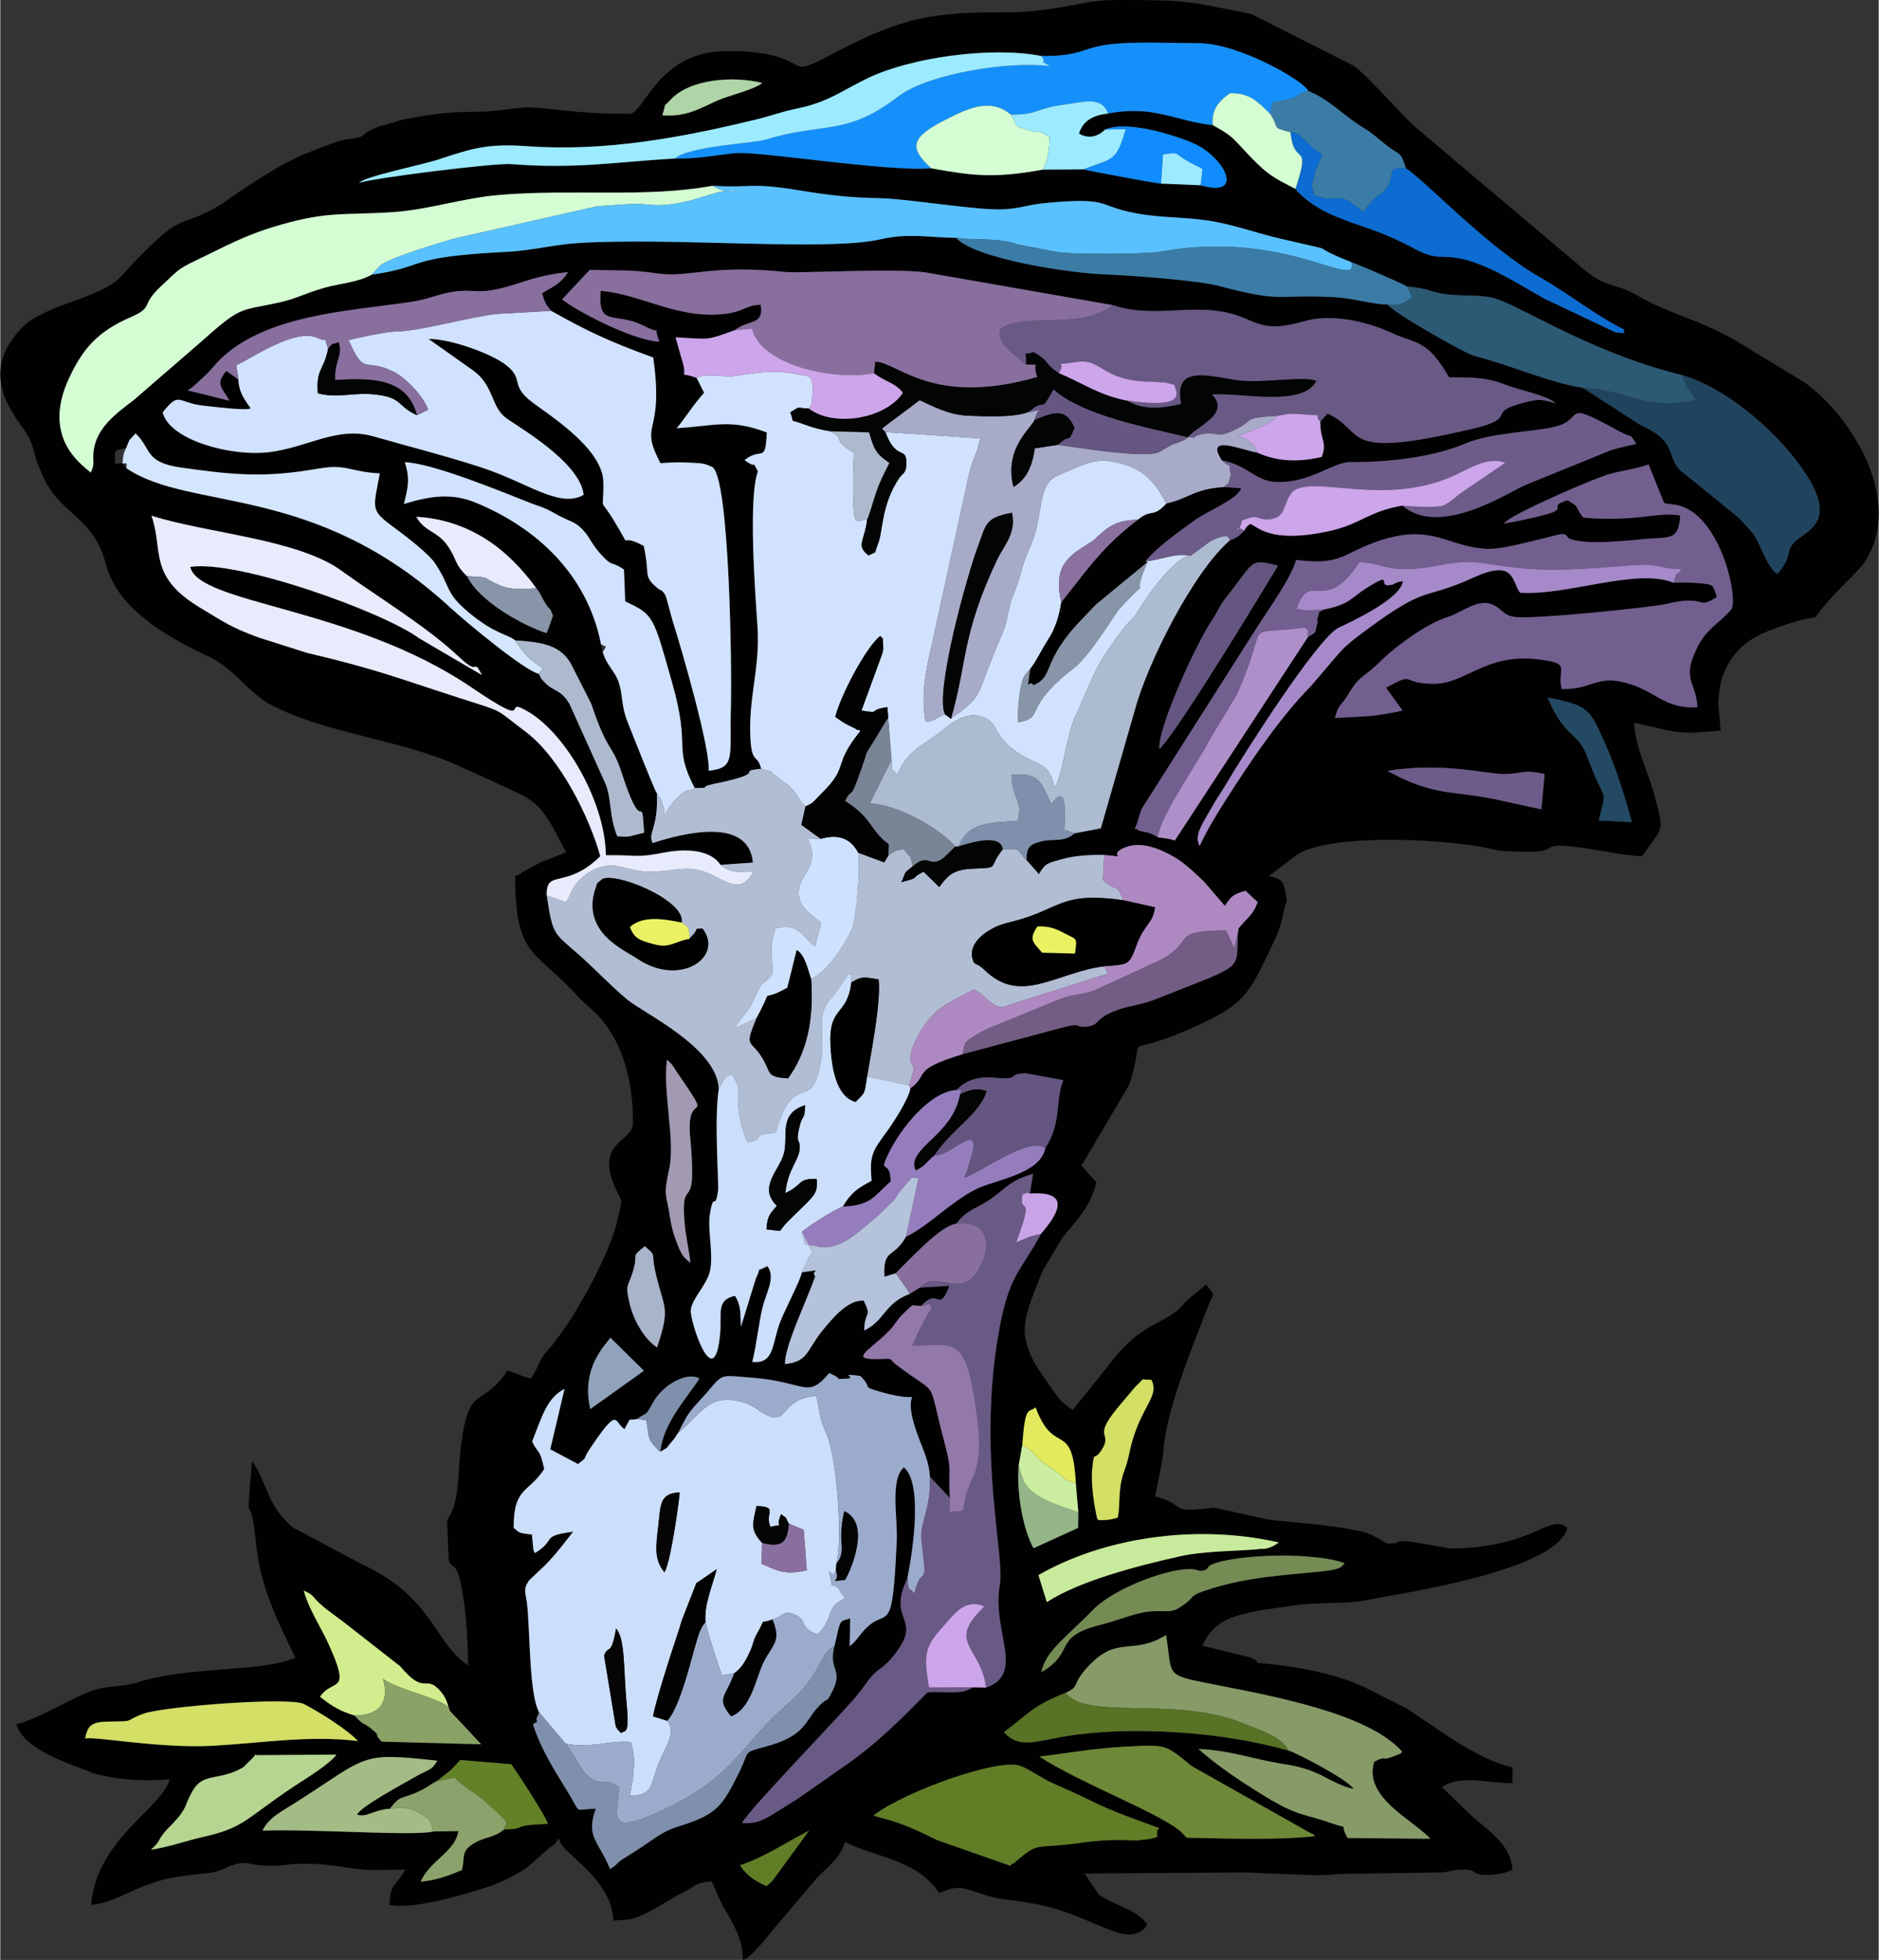 <?xml version="1.0" encoding="UTF-8"?>
<!DOCTYPE svg PUBLIC "-//W3C//DTD SVG 1.1//EN" "http://www.w3.org/Graphics/SVG/1.1/DTD/svg11.dtd">
<!-- Creator: CorelDRAW 2020 (64-Bit) -->
<svg xmlns="http://www.w3.org/2000/svg" xml:space="preserve" width="491px" height="512px" version="1.1" style="shape-rendering:geometricPrecision; text-rendering:geometricPrecision; image-rendering:optimizeQuality; fill-rule:evenodd; clip-rule:evenodd"
viewBox="0 0 491 512.16"
 xmlns:xlink="http://www.w3.org/1999/xlink"
 xmlns:xodm="http://www.corel.com/coreldraw/odm/2003">
 <rect x="0" y="0" width="491" height="512.16" fill="#333333" stroke="none"/>
 <defs>
  <style type="text/css">
   <![CDATA[
    .fil0 {fill:#010101}
    .fil39 {fill:#020203}
    .fil17 {fill:#030404}
    .fil62 {fill:#050506}
    .fil26 {fill:#0C6CD1}
    .fil48 {fill:#118CFE}
    .fil10 {fill:#1590FB}
    .fil16 {fill:#21445E}
    .fil53 {fill:#234963}
    .fil21 {fill:#2C5974}
    .fil23 {fill:#3B7CA6}
    .fil40 {fill:#587226}
    .fil9 {fill:#5AC1FF}
    .fil19 {fill:#617E27}
    .fil52 {fill:#638228}
    .fil36 {fill:#645680}
    .fil49 {fill:#655682}
    .fil6 {fill:#695985}
    .fil15 {fill:#6D5C8A}
    .fil24 {fill:#6D8836}
    .fil4 {fill:#725F90}
    .fil30 {fill:#735D84}
    .fil41 {fill:#758B54}
    .fil46 {fill:#798596}
    .fil27 {fill:#7F90AC}
    .fil14 {fill:#869B67}
    .fil7 {fill:#886F9E}
    .fil50 {fill:#8895A9}
    .fil61 {fill:#896F9F}
    .fil60 {fill:#8A71A0}
    .fil47 {fill:#8BA266}
    .fil45 {fill:#8CA26C}
    .fil56 {fill:#90A3BB}
    .fil32 {fill:#9378AA}
    .fil55 {fill:#94B587}
    .fil28 {fill:#957DBD}
    .fil5 {fill:#9BABCC}
    .fil22 {fill:#9BEAFE}
    .fil51 {fill:#A29AB2}
    .fil34 {fill:#A3BC85}
    .fil25 {fill:#A689C9}
    .fil12 {fill:#A7ABC8}
    .fil54 {fill:#A7B4CA}
    .fil44 {fill:#ADBACE}
    .fil11 {fill:#ADBBD1}
    .fil18 {fill:#AE89C1}
    .fil37 {fill:#AF8FCA}
    .fil59 {fill:#AFD4A7}
    .fil3 {fill:#B1BDD3}
    .fil29 {fill:#B4C3DB}
    .fil38 {fill:#B5D590}
    .fil43 {fill:#C8EA9C}
    .fil63 {fill:#C9A3E7}
    .fil2 {fill:#CBDEFA}
    .fil57 {fill:#CBEEA1}
    .fil35 {fill:#CDA5EA}
    .fil33 {fill:#CEE1FD}
    .fil1 {fill:#D0E2FD}
    .fil42 {fill:#D2ED8E}
    .fil31 {fill:#D3DF65}
    .fil20 {fill:#D4E6FE}
    .fil8 {fill:#D4FDD4}
    .fil58 {fill:#E3EA5E}
    .fil13 {fill:#E7EBFC}
    .fil64 {fill:#EAF263}
   ]]>
  </style>
 </defs>
 <g id="Layer_x0020_1">
  <g id="_1759002005872">
   <path class="fil0" d="M193.34 487.42c6.41,-2.14 11.53,-5.65 18.09,-9.07l-9.46 12.94c-0.93,1.02 -0.76,0.77 -1.69,1.59 -2.96,-1.37 -5.04,-2.6 -6.94,-5.46zm34.92 -13.03c8.54,-6.5 32.49,-14.81 38.12,-13.02 2.27,0.72 5.96,3.42 8.76,4.63 13.55,5.86 9.17,5.03 27.77,11.71 -1.96,2.13 2.51,2.34 -5.56,3.2 -1.64,0.17 -6.15,-0.6 -14.03,0.53 -13.3,1.9 -11.49,-0.41 -17.8,4.9 -0.18,0.15 -0.64,0.8 -0.78,0.58 -0.14,-0.22 -0.52,0.46 -0.83,0.6l-18.98 -6.66c-12.12,-6.06 -14.42,-5.41 -16.67,-6.47zm-126.41 -1.76c2.65,-3.46 2.74,-2.47 6.57,-4.07 2.87,-1.2 3.25,-1.86 5.63,-3.1 4.06,-3.21 2.85,-1.91 6.18,-5.55l13.33 1.12c1.28,1.71 9,13.54 9.6,15.56 -11.14,0.49 -4.33,1.25 -11.52,1.48 -2.35,2.05 -4.79,1.92 -7.37,3.35 -4.2,2.3 -2.64,3.9 -3.64,7.27 -3.2,1.33 -6.52,2.64 -10.76,3.03 2.52,-5.69 9.06,-7.78 9.87,-13.24l-6.61 0.11c-4.73,1.28 -32.16,-0.73 -44.6,-0.22 1.71,-3.49 4.88,-4.9 9.18,-7.65 18.73,-11.99 16.14,-12.85 36.49,-10.63 -1.38,2.58 -2.43,2.33 -5.16,3.9 -4.1,2.35 -14.65,7.98 -15.81,10.19 2.6,0.85 4.21,-1.22 8.62,-1.55zm169.79 -13.59c7.23,-0.92 14.3,-2.18 22.07,-2.59 11.21,-0.58 10.52,-0.8 17.76,5.08l31.33 17.67c0.17,-0.24 0.58,0.39 0.84,0.62 -10.56,1.09 -22.13,0.6 -33.54,0.4l-1.3 -1.36c-4.82,-4.73 -26.34,-12.76 -37.16,-19.82zm-232.28 24.31c2.9,-2.56 1.35,-2.14 4.42,-5.53 0.51,-0.56 0.51,-0.44 1.53,-1.54 3.76,-4.02 2.78,-4.59 5,-8.38 2.87,-4.89 6.89,-2.35 13.27,-6.13l2.82 -2.83c0.09,-0.42 0.28,-0.54 0.45,-0.29l21.03 -0.15c-1.9,2.61 -8.39,6.51 -11.02,8.25 -12.69,8.41 -12.9,10.8 -23.66,13.22 -4.91,1.1 -9.54,2.83 -13.84,3.38zm-17.19 -29.06c0.68,-3.59 1.9,-4.36 6.25,-4.42 7.43,-0.1 3.51,-0.06 9.06,-2.07 5.21,-1.89 38.2,-4.44 41.87,-2.52 4.21,2.19 11.23,6.59 14.15,9.68 -12.73,-1.56 -25.21,0.52 -37.82,1.23 -13.82,0.77 -30.68,-2.47 -33.51,-1.9zm256.3 -11.92c3.69,-1.68 1.73,-2.13 5.1,-6.02 8.29,-9.58 11.79,-3.41 21.15,-9.07 1.69,10.45 -0.44,10.34 10.85,12.57 16.28,3.22 41.85,7.66 50.89,17.91 -0.9,0.72 0.51,0.08 -1.96,1.06 -4.19,1.66 -1.63,-0.33 -5.38,1.54 -2.84,9.44 10.01,15.03 14.68,20.13l-21.62 -0.19c-2.64,-4.52 1.41,-1.86 -4.43,-3.94 -6.68,-2.38 -8.48,-1.68 -16.71,-6.68 -7.82,-4.76 -13.22,-8.55 -17.85,-12.65 8.81,0.42 14.33,2.73 22.6,3.99 9.65,1.46 11.58,5.02 17.93,6.46 -1.18,-2.32 -15.33,-9.67 -16.92,-10 -16.6,-4.83 -40.59,-6.62 -58.14,-3.8 -7.97,1.28 -12.27,3.43 -16.34,-1.05 6.07,-4.35 7.31,-6.9 16.15,-10.26zm-161.04 4.6l8.27 8.83 -26.01 -0.68c-2.66,-2.85 0.43,-0.84 -2.96,-3.57 -1.93,-1.56 -1.8,-0.58 -4.1,-3.27 -3.56,-1.03 -5.9,-2.37 -9.06,-4.89 3.34,-5.02 8.38,-0.28 2.19,-13.88 -1.91,-4.21 -5.24,-9.22 -6.43,-13.87 3.15,1.45 1.89,1.48 4.99,4.11 1.33,1.13 3.75,2.86 5.25,3.98l14.97 11.7c6.43,7.71 6.55,2.17 10.23,6.18 1.78,1.94 2.04,3.3 2.66,5.36zm154.7 -10.01c1.06,-5.63 6.95,-9.47 13.32,-16.12 5.92,-6.17 21.06,-11.4 26.3,-10.76 1.62,0.2 1.46,0.52 2.33,0.39 2.9,-0.44 -0.5,-1.34 6.47,-2.74 8.84,-1.77 24.4,-1.69 30.86,0.76 -0.73,0.6 -0.3,1.51 -5.43,2.07 -10.05,1.08 -19.12,1.38 -29.29,4.52 -6.9,2.12 -3.49,1.8 -8.38,4.97 -2.97,1.93 -5.1,0.2 -10.52,1.5 -3.55,0.86 -6.09,2 -10.34,3.07 -12.6,3.19 -6.24,7.1 -15.32,12.34zm-0.77 -25.37c16.75,-9.63 40.77,-13.53 62.83,-8.53 -2.61,2 -4.58,1.67 -4.59,1.67 -3.85,0.56 -14.44,0.43 -21.18,1.94 -11.41,2.54 -26.45,6.5 -34.87,11.99l-2.19 -7.07zm-5.16 -28.75l0.93 -5.14c0.8,-11.01 1.66,-8.28 3.48,-9.95 4.85,13.17 9.63,2.99 10.52,19.77l0.65 7.66 -0.05 4.08 -11.66 5.31c-2.96,-5.37 -4.46,-15.2 -3.87,-21.73zm20.54 14.08c-0.75,-2.97 -1.72,-9.32 -1.32,-13.09 0.54,-5.13 0.42,-1.83 2.37,-4.81 3.49,-5.33 -3.39,-2.39 5.67,-12.81l3.27 -3.88c3.03,-2.8 0.75,-1.64 4.13,-1.78 2.26,4.24 -2.49,6.69 -5.21,16.89 -0.57,2.16 -0.61,3.01 -1.2,4.99 -0.69,2.29 -1,2.56 -1.46,4.82 -0.67,3.32 -0.31,6.71 -0.91,9.34 -0.87,0.21 -1.73,0.48 -2.63,0.56 -3.22,0.28 -2.34,-0.16 -2.71,-0.23zm-132.52 -28.71c-2.54,-10.93 4.14,-16.88 5.24,-18.67l8.78 8.66 -14.02 10.01zm17.44 -16.1c-3.36,-2.22 -6.15,-7.13 -7.19,-11.59 -1.16,-4.99 -0.42,-4.17 0.76,-7.85 1.84,-5.74 -0.81,-3.72 3.23,-7.02 3.17,2.65 1.69,1.71 2.66,6.18 2.24,10.28 4.26,9.32 0.54,20.28zm5.13 -72.06c10.51,15.34 2.28,3.72 3.54,17.13 2.04,21.54 -2.53,9.06 -1.49,21.99 0.34,4.29 1.06,6.42 1.55,10.84 -1.64,-1.44 -2.18,-1.47 -3.83,-5.98 -0.7,-1.9 -1.17,-3.8 -1.41,-5.38 -1.12,-7.43 -1.92,-5.6 -0.28,-13.32 1.58,-7.39 -1.77,-20.16 -0.59,-28.42 1.93,1.85 1.08,1.06 2.51,3.14zm214.37 -71.1c-11.91,-2.51 -16.11,-0.72 -28.59,-7.51 14.69,-2.38 25.84,0.89 30.63,0.83 4.66,-0.06 5,-1.31 10.47,0.01l-0.85 9.22 -11.66 -2.55zm26.67 5.46c2.28,-9.5 1.77,-3.47 -2.94,-16.49 -2.51,-6.95 -5.78,-4.65 -10.46,-15.64 10.62,2.1 11.01,2.78 15.08,12.06 2.83,6.44 4.91,12.99 6.98,20.5l-8.66 -0.43zm-114.86 -18.67c-0.44,-5.68 9.66,-27.62 13.93,-33.98 1.54,-2.27 1.8,-3.51 3.53,-5.66 7.49,-9.34 5.96,-10.34 13.54,-8.25 -3.67,6.06 -26.21,43.4 -31,47.89zm-162.85 -42.02c1.55,2.02 1,1.72 2.25,3.76 1.54,2.53 1.07,0.61 2.08,3.44l-1.33 3.79c-0.04,-0.14 -0.2,0.5 -0.32,0.74 -6.52,-2.08 -17.82,-8.55 -20.76,-14.87 -3.46,-3.14 -2.74,-4.88 -5.44,-8.41 -2.69,-3.52 -5.55,-3.12 -7.88,-7.13 13.92,0.82 23.93,8.38 31.4,18.68zm297.23 -1.46c-9.68,-3.92 -27.9,3.49 -40.11,2.62 -2.19,-2.85 -1.21,-8.95 -12.06,-4 -13.62,6.21 -11.75,1.67 -27.74,13.46 -2.42,1.78 -4.1,3.04 -5.73,4.54 -1.47,1.35 -1.15,1.16 -2.49,2.64l-6.61 7.74c-7.81,7.82 -15.96,19.87 -22.02,29.38 -3.18,5.01 -4.84,7.7 -7.08,12.4 -1.68,-2.73 0.88,-5.97 3.61,-10.83 1.06,-1.9 2.14,-3.34 3.13,-5.03 4.3,-7.38 24.1,-38.54 29.57,-41.14 3.44,-1.64 16.24,-7.55 16.8,-12.14 -1.48,0.02 -2.42,0.79 -2.47,0.8 -5.15,1.39 0.89,-4.05 -7.03,0.96 -4.19,2.65 -4.27,4.23 -11.21,5.63 -2.06,1.2 -0.78,-0.03 -1.49,1.97 -1.27,3.53 0.57,-1.26 -0.24,1.92 -0.7,2.74 0.14,1.6 -2.41,3.33l-34.75 53.12c-1.58,-0.46 -1.95,-0.52 -4.44,-0.81 -2.21,-1.66 -5.03,-1.46 -5.24,-1.99 -0.14,-0.32 -0.56,-0.13 -0.8,-0.27 1.25,-2.7 0.94,-3.3 1.96,-5.45l29.9 -47.03c2.85,-4.52 8.92,-12.79 10.31,-17.76 4.86,0.55 8.96,0.85 13.56,-1.49 20.83,-10.58 24.49,-1.86 36.34,-1.41 4.04,0.15 10.42,-1.73 14.12,-2.57 1.74,-0.4 5.04,-1.39 5.66,-1.29 2.35,0.35 -0.53,1.27 5.33,1.95 4.08,0.47 11.57,-0.19 15.53,-0.61 6.98,-0.72 9.44,0.7 9.87,-6.19 -5.39,-1.11 -11.89,1.8 -25.36,0.53 -2.51,-3.26 -0.61,-2.49 -4.11,-4.51 -5.9,1.79 1.32,1.99 -6.77,4.01 -2.91,0.73 -7.04,1.63 -9.85,2.05 0.19,-0.21 0.47,-0.46 0.62,-0.58 3.59,-2.84 23.39,-11.37 26.94,-12.32 4.11,-1.11 6.84,-1.3 10.26,-2.5l4.05 10.05c0.1,0.03 0.46,0.14 0.59,0.16l2.68 0.36c11.15,2.22 15.99,23.24 14.42,27.13 -3.33,3.95 -6.57,5.02 -9.12,10.3 -4.04,8.39 -0.32,8.28 0.14,15.42 -3.93,0.26 -6.92,-0.66 -10.05,-2.43 -3.44,-1.95 -5.12,-2.94 -8.36,-3.86 -8.09,-2.3 -8.66,1.66 -17.08,1.53 -1.31,-5.52 3.18,-6.77 -6.79,-7.82 -13.19,-1.38 -18.37,6.45 -26.57,6.45 -9.06,0 -4.49,-3.4 -12.54,1.02l4.33 6c-8.19,1.7 -9.17,1.42 -17.69,1.92 0.99,-3.74 1.49,-2.92 3.27,-5.85 3.6,-5.9 3.47,-3.84 9.21,-9.5 3.68,-3.62 11.94,-9.52 16.8,-10.96 3.67,-1.08 8.17,-5.08 12.03,-3.27 2.55,1.2 2.6,2.64 5.47,3.15 4.69,0.82 36.46,-2.57 39.51,-3.3 11.26,-2.72 8.04,1.72 13.53,-1.88 -1.03,-3.39 -0.82,-3.23 -4.54,-3.61 -1.4,-0.14 -4.5,-0.26 -6.79,-0.14zm-404.42 -35.25c1.07,-2.78 0.65,-1.68 2.42,-3.76 4.3,4.06 2.21,7.57 11.95,8.94 13.49,1.91 21.7,2.73 35.56,0.31 7.92,-1.39 8.08,0.77 16.35,1.21 -1.76,9.3 -2.5,9.55 3.45,13.93 3.45,2.55 9.27,7.01 10.97,9.55 4.28,6.39 2.48,7.57 8.76,12.81 7.02,5.86 10.2,5.65 12.2,7.35 8.46,0.46 12.63,1.77 15.19,7.31l4.7 9.27c4.38,13.11 5.45,10.24 8.04,18.29 5.65,17.59 4.98,3.48 5.78,15.37l-3.88 0.98c-1.3,0.16 -2.24,-0.03 -3.15,-0.03 -2.13,-5.22 -1.42,-9.3 -3,-13.55l-9.49 -21.05c-2.4,-4.01 -3.95,-2.93 -6.66,-5.79 -1.02,-1.08 -0.61,-0.72 -1.35,-2.08 -3.7,-0.75 -19.17,-13.63 -23.18,-17.33 -35.62,-32.75 -67.83,-24.99 -84.61,-36.38l-1.03 -1.25 -2.05 0c0.33,-3.98 -0.64,-3.1 3.03,-4.1zm257.86 -37.27c9.32,3.14 18.3,0.3 27.39,1.51 10.29,1.37 9.78,6.4 22.6,2.7 7.55,-2.19 17.2,0.36 22.95,3.06 6.48,3.03 9.06,1.44 14.98,11.59 6.61,0.01 9.93,0 15.37,2.17 2.54,1.02 10.73,2.67 12.47,4.66 -3.95,-1.25 -4.59,-1.17 -8.52,-0.15 -10.01,2.58 -0.94,3.87 -13.09,6.74 -35.47,8.37 -27.67,0.75 -37.98,-3.94l-1.94 2.09c0.01,4.95 1.87,5.32 0.4,9.22 -6.52,1.56 -11.89,1.1 -16.91,-1.13 -3.98,-0.62 -13.87,-5.02 -9.17,2.08 6.04,0.95 8.78,5.18 13.46,5.56 9.27,0.73 15.43,-5.18 20.04,-5.14 9.55,0.07 21.42,-1.17 30.12,-4.85 6.37,-2.7 15.96,-2.92 22.43,-4.17 9.79,-1.87 1.57,-7.97 17.79,0.97 3.94,2.17 2.13,-0.08 4.49,3.27 -0.1,0.05 -5.05,1.07 -6.94,1.77l-21.95 8.93c-3.94,1.52 -22.3,14.05 -32.29,5.44 -8.95,1.52 -10.83,4.84 -19.08,6.65 -15.9,3.48 -18.93,-1.43 -20.69,-1.85 -1.12,0.75 -0.85,0.66 -1.58,1.77 -1.12,1.11 -0.38,0.58 -2.08,1.78 -0.34,0.24 -1.09,0.5 -1.64,0.72 -9.63,8.29 -21.49,31.98 -24.82,44.22l-8.93 31.05 -6.78 1.28c-3.1,2.51 -5.25,1.34 -8.57,2.08 -3.33,0.74 -4.12,1.74 -4.06,4.95l3.23 3.66c1.75,-3.01 2.34,-2.88 6.42,-4.02 2.71,-0.76 7.14,-1.1 10.66,-1.01 7.18,0.74 0.57,0.32 5.02,-1.78 4.42,-2.08 9.82,0.23 13.88,2.7 2.39,1.46 5.48,4.45 7.22,6.12l5.39 6.27c1.71,-2.48 2,-2.96 5.41,-3.94 1.54,1.38 1.84,1.85 3.19,2.92 -1.3,3.63 -2.74,4.03 -5.02,6.95 -1.17,11.53 3.38,8.49 -21.39,18.36 -4.36,1.74 -6.56,1.58 -10.44,2.97 -6.07,2.18 -4.18,4.1 -8.28,4.33 -3.08,0.17 -0.47,-1.14 -5.61,0.13l-26.37 7.03c-13.86,4.25 -8.54,5.18 -13.69,8.94 -0.32,2.61 -4.54,9.15 -6.38,11.62 -3.71,5.03 -4.27,6.07 -3.76,12.55 -3.59,1.9 -5.38,3.07 -7.52,6.73 7.62,-0.25 8.36,-3.01 12.51,-6.56 -0.05,-6.25 -3.53,-1.37 -0.36,-7.71 3.04,-6.09 10.47,-15.69 17.57,-16.21 4.08,-4.27 9.36,-3.19 11.44,-3.07 5.05,0.3 1.85,-1.15 6.66,-1.28l9.81 1.78c-2.23,5.98 -0.33,10.95 -4.69,17.77 -1.37,6.98 -13.51,8.25 -18.55,10.94 -6.79,3.63 -11.79,9.24 -17.9,12.24 -3.22,5.81 -6.01,2.82 -5.6,10.42l2.88 -0.86 1.69 -1.71c3.44,-3.36 10.35,-10.79 14.2,-11.27 3.11,-4.11 5.46,-3.77 9.69,-6.97 4.14,-3.12 4.72,-4.35 10.39,-6.11l-0.85 5.2c11.79,-0.81 6.55,6.26 2.89,10.56 -5.29,9.9 -8.31,10.46 -11,25.59 -5.65,31.71 1.63,58.83 0.28,66.04 -2.24,11.99 6.84,23.29 -3.6,26.89l-3.56 -0.05c-2.7,2.13 -7.63,0.9 -11.76,1.31 -7.43,7.51 -13.18,13.35 -21.82,19.34l-12.19 8.52c-8.04,4.91 -9.33,6.51 -14.45,6.31 0.82,-2.53 25.56,-27.98 29.84,-33.15 1.5,-1.81 1.84,-2.39 3.11,-4.08 2.65,-3.55 3.58,-2.64 6.73,-6.61 7.98,-10.09 -2.06,-8.48 3.52,-20.14 1.38,-6.83 4.13,-24.81 -0.9,-28.98 -3.67,3.07 -1.63,13.2 -1.87,18.88 -1.11,25.9 -2.31,17.59 -7.92,23.04 -2.18,2.13 -2.06,2.87 -4.38,4.83l0.12 -7.27c-3,0.87 -2.42,0.01 -4.08,7.11 -1.76,6.59 2.42,6 -0.6,11.95 -1.76,3.45 -0.79,1.09 -3.48,3.83 -3.64,3.71 -3.29,7.56 -13.14,10.36 -7.19,2.04 -4.69,0.86 -7.63,6.78 -4.38,8.84 -5.81,11.16 -15.51,14.17 -5.63,1.75 -6.22,3.29 -14.39,8.29 -2.74,1.68 -1.24,1.25 -3.91,2.99 -3.17,-7.59 -6.4,-8.28 -3.75,-15.78 -5.78,0.16 -3.83,1.49 -6.82,-3.51 -3.66,-6.12 -7.21,-11.24 -9.62,-18.55 3.06,-2 -0.46,0.93 1.66,-3.07 -2.72,-4.67 -2.37,-21.71 -3.22,-28.64 -0.32,-2.58 -1.06,-3.42 0.46,-5.76 0.11,-0.17 3.75,-3.55 4.26,-4.06 2.97,-2.99 5.06,-5.9 7.36,-8.79 -8.86,1.18 -4.11,2.04 -10.02,5.61 -0.16,-0.26 -0.29,-0.64 -0.36,-0.84l-0.4 -4.02c-3.95,-0.44 -3.21,-0.55 -4.76,-1.74 -0.09,-10.77 3.98,-9.11 7.98,-15.4 -1.27,-5.73 -1.53,-3.66 -3.16,-7.18 2.69,-6.77 3.81,-11.28 8.47,-13.76l-3.73 15.81 7.25 3.84c2.86,-2.16 1.06,-0.95 2.98,-3.81 7.83,-11.65 6.31,-7.17 9.17,-5.31 1.98,-3.62 0.77,-2.04 3.34,-2.68 2.62,-1.96 1.93,-0.27 4.1,-4.24 2.7,-4.93 9.22,-8.18 12.14,-6.28 -3.27,5.09 -9.48,11.61 -10.21,19.11 2.75,-1.66 0.95,-0.32 3.07,-2.72 0.97,-1.1 0.83,-1.14 1.63,-2.29 2.18,-4.24 2.46,-5 5.36,-8.12 6.95,-7.49 4.17,-6.97 13.61,-6.25 14.65,1.11 14.56,5.79 20.5,-1.18 4.43,1.93 0.67,1.55 3.7,1.5 4.82,-0.09 -2.38,-1.61 4.4,-0.75 3.43,3.35 0.06,2.64 4.94,4.06 15.44,4.5 4.03,-4.41 10.36,12.21 1.31,3.44 2.68,6.27 2.89,10.05l5.21 5.57c-0.47,-7.84 0.72,-6.58 -1.37,-14.41 -4.79,-17.9 -0.96,-11.53 -12.47,-20.28 -2.16,-1.64 -0.89,-1.77 -3.52,-1.65 -9.68,0.42 -4.09,-1.75 1.29,-7.13 1.81,-1.81 2.11,-2.95 3.7,-4.49 3.5,-3.41 1.93,-2.15 4.94,-2.23 4.53,-5.19 4.45,2.34 7.31,-5.26l-7.77 0.49 -2.58 1.63c-6.6,2.42 -6.54,7.03 -11.92,9.57 0.12,-5.5 2.16,-3.06 -0.12,-7.79 -4.14,-0.32 -8.24,4.64 -11,8.09 -3.84,4.79 -3.59,7.92 -9.58,8.47 -0.11,-4.64 5.41,-15.92 7.9,-22.88 -1.44,-1.79 3.06,-1.95 -3.49,-1.09 -0.24,1.81 -4.48,9.89 -5.65,12.91 -2.23,5.75 -1.43,11.12 -7.31,10.49 1.07,-4.15 1.73,-10.32 2.69,-14.27 0.92,-3.75 3.53,-7.91 1.24,-10.76 -3.62,1.97 -1.17,-0.39 -3,3.26l-3.88 12.57c-0.24,-3.74 0.1,-5.32 -1.55,-8.06 -4.99,1.02 -3.44,4.62 -3.89,9.76 -1.48,16.84 -8.06,-3.51 -7.68,-6.13 0.44,-3.07 4.2,-6.53 5,-10.06 1.02,-4.47 -0.7,-10.79 0.01,-15.04 1.04,-6.24 1.24,-0.31 2.13,-6.02 0.22,-1.41 -1.08,-19.2 0.18,-26.54 -0.4,-10.89 -19.74,-19.85 -23.94,-23.4 -4.6,-3.88 -8.56,-8.09 -12.25,-11.37 -6.97,-6.2 -7.16,-5.05 -8.78,-15.8 -0.23,-7.12 4.86,-1.37 13.99,-10.27 -2.73,-9.95 -10.45,-25.73 -19.49,-32.52 -8.61,-6.46 -5.08,-4.89 -17.08,-8.76 -16.98,-5.46 -21.52,-7.48 -40.16,-11.89l-12.48 -3.96c-7.44,-2.7 -9.22,-4.15 -15.06,-7.62 -14.11,-8.37 -9.82,-14.97 -13.04,-24.24 14.33,4.59 38.3,6.09 49.66,14.38 8.65,6.31 22.27,14.51 30.8,22.6 5.68,5.4 3.3,-0.23 5.94,4.68l-16.44 -9.63c-9.15,-6.79 -47.19,-20.55 -59.83,-18.66 2.17,9.76 42.36,10.35 73.55,31.53 17.72,12.04 6.88,1.51 15.07,6.49 9.9,6.03 19.88,23.81 20.02,37.33 8.9,-0.11 7.36,0.81 15.4,-0.72 5.63,-1.07 11.97,-0.71 14.56,3.24l8.48 -0.6c-1.1,-11.95 -17.91,-7.79 -26.22,-5.1 -1.35,-2.79 1.49,-3.54 1.12,-12.97 -0.74,-1.07 -6.56,-15.96 -7.49,-18.24 -1.99,-4.85 -1.26,-7.08 -2.52,-10.86 -0.98,-2.93 -3.01,-4.11 -4.15,-7.85l-0.45 -2.06c-3.59,-18.08 -16.63,-30.31 -32.7,-36.95 -6.28,-2.6 -12.02,-1.8 -18.82,0.34 1.19,-4.86 1.56,-6.66 0.24,-10.94 7.73,0.36 26.28,8.13 32.88,10.7 0.95,0.38 1.53,0.53 2.28,0.81 0.23,0.09 0.51,0.18 0.75,0.28l1.42 0.6c0.57,0.27 2.54,1.39 3.28,1.77 2.91,1.48 4.17,1.47 6.35,4 1.38,1.6 2.15,3.62 4.3,5.95 3.35,3.6 2.24,1.42 6.02,3.94l0.33 8.34c7.47,3.54 7.23,3.5 12.29,21.34 4.95,17.43 0.1,16.2 5.85,27.41 5.36,-0.04 0.35,-0.09 4.98,-1.05 15.31,-3.16 5.22,-3.24 12.42,-3.98 -1.05,-4 -2.42,-1.16 -2.81,-7.85 -0.62,-10.68 2.62,-18.48 1.83,-29.58 -0.62,-8.69 -2.42,-33.78 0.14,-40.29 -2.03,-3.59 0.29,-0.1 -3.5,-2.93 4.46,-3.58 5.46,1.14 5.8,-7.23 -9.58,-3.63 -13.59,-1.69 -23.56,-1.1 2.2,-2.53 3.92,-5.6 7.18,-9.26l-1.95 -3.88c-5.63,-2.13 -1.92,1.35 -3.86,-4.82 -0.71,-2.28 -1.02,-3.68 -1.68,-5.8 9.4,0.54 7.9,0.85 15.48,-1.85 3.93,-2.98 7.65,-1.18 6.82,-6.66 -4.13,0.11 -4.26,1.87 -9.82,2.44 -12.18,1.24 -21.21,-5.11 -32.01,-6.08 -0.8,9.82 3.65,5.32 11.18,9.11 5.86,2.96 1.99,-0.96 4.17,4.19 -7.31,-0.34 -22.43,-8.49 -25.45,-11.07l7.24 -7.71c8.09,0.29 9.73,-0.18 17.77,0.96 8.19,1.15 13.85,-2.44 33.55,-0.38 3.33,0.34 29.3,-1.05 36.62,0.13l48.76 8.52zm-146.82 1.48c9.23,5.2 15.26,8.07 26.69,12.2 3,20.91 -3.98,16.41 1.9,27.62 2.43,-0.17 4.74,-0.31 7.24,-0.16 3.58,0.22 3.93,0.01 6.46,1.26 4.36,3.8 4.99,52.35 4.71,62.61 -0.36,13 1.38,15.93 -5.84,16.66 0.63,-5.21 -7.02,-31.81 -9.48,-39.45l-1.63 -6.02c-0.83,-1.88 -1.54,-1.65 -2.15,-2.17 -4.05,-3.45 -1.92,-3.14 -3.68,-11.11 -7.47,-4.03 -2.37,2.35 -7.68,-6.44 -4.24,-7.01 -2.75,-1.65 -2.87,-10.18 -0.13,-9.46 -16.11,-18.7 -19.57,-21.71 -4.52,-3.96 -1.37,-5.27 -5.66,-8.78 -3.78,-3.09 -14.87,-7.08 -20.46,-6.97l11.91 8.42c5.19,3.97 4.38,9.21 8.29,12.19 2.75,2.1 19.45,11.48 20.33,20.13 -6.4,3.61 -14.57,-3.24 -26.98,-7.25 -9.43,-3.05 -18.87,-5.44 -28.06,-8.06 -10.13,-2.9 -18.54,3.92 -29.53,4.33 -9.69,0.37 -23.74,-3.77 -25.47,-10.57 4.61,-5.74 3.63,-2.44 11.09,-1.71 2.64,0.25 10.21,1.28 11.93,0.68 -1.63,-2.37 -3.1,-4.18 -3.22,-7.6l-3.16 -2.19c-2.92,3.42 -1.23,4.19 0.84,7.78l-10.99 -2.74c1.1,-0.45 3.14,-2.5 4.36,-3.63 2,-1.84 2.33,-2.59 3.99,-4.24 11.74,-11.72 33.55,-12.85 48.52,-15 2.37,-0.34 4.26,-0.62 6.85,-1.45 11.71,-3.72 9.7,0.45 21.41,-3.22 4.87,-1.53 7.89,-2.63 14.35,-3.36 -2.17,3.43 -4.38,3.95 -6.77,5.55 0.76,2.77 0.97,2.73 2.33,4.58zm-46.9 -9.44c-3.52,2 -8.19,2.24 -12.46,3.45 -4.99,1.42 -7.09,2.77 -11.55,3.77 -10.83,2.42 -9.68,0.58 -21.13,10.79l-17.06 14.76c-4.55,3.46 -9.84,7.26 -10.51,13.5 -0.26,2.47 0.44,3.36 -0.77,5.45 -1.06,-1.38 -13.23,-8.21 -5.65,-24.6 3.58,-7.76 7.56,-12.28 15.99,-15.94 6.42,-2.78 2.47,-2.98 8.14,-8.21 4.07,-3.76 4.11,-4.34 8.85,-6.59 8.2,-3.89 12.73,-6.67 22.41,-9.44 12.62,-3.61 16.64,-2.43 29.46,-3.3 9.23,-0.64 18.08,-3.67 27.7,-4.48 18.92,-1.6 38.48,0.81 55.67,-2.4 10.29,0.66 9.46,-0.97 22.85,1.23 6.88,1.13 12.58,1.89 21.05,2.03 6.98,0.12 25.22,3.19 31.81,2.91 4.87,-0.2 6.48,-1.21 11.25,-1.65 16.41,-1.51 13.7,0.45 21.76,2.26 7.55,1.71 13.38,1.26 20.23,2.23 7.01,0.99 12.39,3.17 19.84,4.9 17.87,4.15 4.57,0.62 18.28,6.09 1.02,0.29 13.54,5.64 14.52,6.36 5.6,0.32 5.98,1.6 11.11,2.1 3.89,0.38 6.64,-0.02 10.67,0.7 6.62,1.18 24.68,14.06 49.97,20.3 11.53,3.27 22.93,13.63 28.81,20.9 14.61,18.04 3.13,19.63 0.32,23.14 -2.1,2.6 -0.16,3.37 -4.12,7.96 -1.84,-1.59 -0.42,-0.05 -1.8,-1.94 -1.02,-1.39 -0.4,-0.51 -1.19,-2.06 -2.91,-5.74 -1.87,-5.38 -7.34,-10.9l-13.65 -11.07c-5.92,-4 -0.98,-8.15 -11.69,-12.9l-15.26 -9.82c-7.71,-1.01 -19.88,-6.26 -28.3,-8.31 -2.29,-0.56 -20.98,-11.17 -22.69,-13.44 -3.54,0.05 -9.07,-1.69 -14.32,-1.94 -15.35,-0.72 -13,1.53 -29.55,-2.86 -5.85,-1.56 -23.87,-2.83 -30.22,-3.07 -9.04,-0.34 -33.64,-4.02 -38.68,-9.54 -7.21,-0.09 -12.49,-1.29 -19.58,0.35 -14.13,3.27 -54.07,-0.55 -79.21,1.01 -6.12,0.38 -12.19,1.98 -18.45,2.29 -27.45,1.38 -20.31,3.78 -35.51,5.98zm191.72 -37.94c5.71,-2.42 17.66,1.31 22.89,3.51 8.12,3.43 14.07,14.53 2.08,11.06l-10.35 -0.43c-1.35,-0.07 -19.34,-3.39 -20.16,-3.72l-10.73 0.07c-12.66,2.31 -18.4,1.61 -29.15,-0.34 -12.11,0.88 -44.56,-4.47 -51.1,-3.99 -3.06,0.23 -10.55,1.65 -15.87,1.41 -15.53,0.9 -25.83,2.81 -42.84,1.47 -4.38,-0.35 -37.03,3.76 -39.76,4.92 1.11,-1.64 16.65,-4.76 20.88,-6.17 8.11,-2.68 12.49,-4.2 22.85,-3.44 20.86,1.52 40.75,-2.31 59.94,-6.94 4.31,-1.04 6.52,-2.03 10.83,-2.9 8.14,-1.65 11.77,-4.73 18.54,-7.97 11.16,-5.33 31.98,-8.33 45.29,-5.75 11.23,0.13 10.73,-2.54 19.6,-3.22 6.54,-0.51 14.77,-0.13 21.48,-0.12 10.49,0 27.53,9.83 28.71,12.49 5.62,2.28 8.89,6.22 14.08,9.41 3.38,2.08 3.03,2.22 6.41,4.83 3.49,2.7 3.57,1.36 4.99,5.93 5.41,3.59 21.24,20.57 34.72,28.31 8.1,4.64 14.82,10.16 22.51,13.95 -1.35,1.07 2.33,1.03 -2.46,0.63l-18.71 -8.87c-5.52,-3.1 -13.45,-8.3 -20.65,-10.14 -6.25,-1.59 -6.8,0.6 -13.34,-2.94 -3.12,-1.69 -6.85,-3.41 -10.63,-4.77 -6.59,-2.37 -13.45,-4.19 -18.71,-9.07 -2.42,-2.24 -0.12,-0.09 -1.59,-1.68 -5.85,-3.03 -7.16,-3.69 -11.34,-7.97 -5.23,-5.36 -4.48,-5.5 -10.27,-8.71 -9.6,-0.98 -15.45,-5.34 -27.38,-3.02 -3.81,0.43 -6.49,1.76 -7.59,5.23 3.88,2.34 6.82,-1.05 6.83,-1.06zm-115.75 -3.72c1.39,-4.19 -0.24,-1.42 2.12,-4.01 4.92,-5.4 16.18,-6.38 24.05,-4.42 -2.86,2.05 -8.66,3.12 -12.31,4.83 -4.32,2.03 -8.12,4.11 -13.86,3.6zm36.47 -12.67c-2.27,0 -3.71,-4.11 -19.5,-4.11 -18.37,0 -21.5,16.42 -25.66,16.42 -14.32,0 -18.95,-1.46 -26.73,-1.75l-8.66 0.95c-6.5,0.77 -8.5,-0.64 -23.2,2.2 -0.27,0.05 -0.93,0.19 -1.18,0.26l-3.98 1.23c-1.48,0.43 -0.91,0.05 -2.46,0.72 -4.34,1.86 -2.24,2.4 -6.61,2.9 -2.41,0.27 -3.47,0.72 -5.43,1.43l-3.72 1.43c-0.24,0.09 -0.51,0.2 -0.74,0.3 -0.3,0.12 -1.18,0.45 -1.48,0.57 -6.63,2.71 -12.91,6.96 -18.87,10.9 -2.15,1.42 -2.12,1.65 -4.26,2.92 -10.93,6.5 -8.53,-0.15 -25.59,18.54 -3.96,4.33 -14.65,6.63 -20.22,9.55 -2.2,1.15 -3.43,1.64 -5.02,3.19 -13.26,13 -1.53,24.24 1.1,28.85 1.04,1.82 1.3,3.47 1.86,5.32 0.68,2.21 0.43,1.46 1.07,3.04 0.14,0.34 0.95,2.16 1.27,2.83 3.38,7.3 9.83,9.58 13.64,16.13 2.38,4.09 2.15,6.43 4.04,10.33 4.53,9.37 16.32,15.76 25.23,19.93 6.97,3.25 10.38,9.66 16.84,12.92 14.88,7.48 33.55,8.79 48.87,15.82l8.46 3.82c9,4.45 11.6,4.03 16.5,13.27 1.01,1.92 1.9,3.57 2.85,5.36l-6.63 2.61c-1.66,0.86 -1.59,0.86 -3.34,1.79l-1.35 0.7c-1.43,0.75 1.1,-0.07 -2.02,1.06 0,20.79 4.8,19.17 15.58,30.61 0.2,0.22 0.75,0.87 0.96,1.09l4.78 4.45c7.18,7.5 9.47,17.99 9.47,28.51 0,4.9 -9.66,4.61 -4.92,16.19 2.06,5.04 2.45,2.25 0.8,9.4 -2.1,9.12 -12.09,27.19 -18.43,34.04 -2.08,2.24 -1.86,3.69 -4.14,7.08 -3.18,-0.74 -2.97,-1.31 -6.15,-2.05 -7.07,10.55 -10.29,2.42 -12.33,21.55 -0.45,4.25 -0.36,10.59 -1.9,14.6 -1.04,2.69 -1.87,2.07 -1.42,5.41l0.25 6.68c0,3.47 1.66,1.55 2.75,5.46 1.73,6.17 2.38,16.47 2.38,23.28 -9.14,-6.13 -8.92,-17.7 -27.89,-26.51l-18.09 -9.62c-6.88,-6.16 -6.28,-11.22 -10.47,-17.24 -1.75,21 -0.64,4.99 1.04,21.54 1.18,11.58 5.48,19.82 10.25,29.78 -8.06,3.86 -27.71,2.25 -40.84,6.38 -5.2,1.64 -8.55,0.56 -14.31,3.11 -5.1,2.26 -13,6.85 -17.72,7.95 1.6,6 11.85,9.65 17.12,11.62 0.24,0.09 0.5,0.2 0.74,0.29 0.23,0.09 0.49,0.21 0.73,0.29 3.06,1.13 -1.1,0 3.1,1.01 6.62,1.59 12.68,1.63 18.34,1.16 -2.08,7.8 -19.09,15.52 -20.53,32.85 5.02,-0.42 9.77,-3.44 14.37,-5.14 6.15,-2.28 8.59,-2.28 16.29,-3.21 3.49,-0.42 4.35,-1.52 7,-2.25 3.51,-0.96 3.51,0.29 8.56,0.36 3.78,0.05 5.33,-0.39 7.22,-0.48 6.16,-0.32 10.66,0.58 16.44,1.35 3.35,0.44 8.67,0.13 12.23,0.13 -2.34,4.41 -3.98,3.42 -4.11,9.24 5.92,1.25 18.78,-2.46 25.21,-4.56 4.3,-1.41 6.95,-2.85 10.44,-4.96l5.46 -4.8c1.5,-1.47 2.18,-1.04 3.03,-3.13 0.14,0.21 0.3,0.32 0.36,0.66 0.56,3.24 13.77,10.07 14.01,20.89 0.88,-0.07 2.57,-0.2 3.27,-0.24 4.51,-0.3 10.63,-5.03 14.99,-7.15 3.11,-1.51 2.81,-2.49 7.4,-2.87 0.97,1.83 1.25,2.88 2.24,4.94 0.84,1.77 1.36,2.44 2.55,4.63 1.88,3.44 3.31,6.2 3.42,10.96 2.48,-0.67 6.49,-6.43 10.52,-11.03l8.96 -10.55c2.64,-2.78 6.14,-5.22 7.2,-9.22 8.86,4.26 18.76,4.58 24.64,13.35 5.71,-2.74 6.98,-0.84 13.47,0.9 3.75,1.01 8.09,1.03 14,2.42 13.83,3.23 22.37,11.69 26.92,4.89 -2.67,-3.99 -8.7,-4.96 -12.67,-7.85l-3.75 -5.49 41.91 -0.29c1.92,0.02 4.96,0.29 7.31,0.31 5.63,0.04 11.63,0.85 17.23,0.1l26.21 -0.4c3.75,-0.15 2.71,-0.75 6.9,-0.75 3.07,0 1.6,1.48 5.73,1.4 2.93,-0.05 4.76,-0.52 6.58,-1.4 -0.6,-7.29 -7.18,-10.56 -11.68,-15l-6.79 -6.55c4.96,-3.33 11.47,-1.03 18.47,-1.03l0 -4.11c-9.7,-2.26 -19.58,-10.21 -27.69,-15.41l-10.97 -5.56c-7.89,-3.66 -17.6,-5.31 -25.71,-6.15 -5.02,-0.53 0.15,0.34 -4.26,-1.66l-12.45 -3.03c2.95,-6.14 6.51,-7.68 15.99,-9.38l8.75 -1.26c6.28,-0.81 12.28,-0.16 17.74,-1.21 10.04,-1.94 49.96,-7.67 52.97,-18.94 -4.83,-4.04 -8.14,5.1 -30.47,5.4l-10.93 -1.87c-4.75,-0.31 -0.89,0.57 -5.81,0.57 0,0 -3.53,-2.41 -6.18,-3.05 -8.85,-2.14 -22.15,-2.64 -25.41,-3.36l-13.69 -3c-12.54,1.61 -6.43,-0.54 -15.27,-2.91l1.83 -9.37c0.28,-1.67 0.25,-2.99 0.5,-4.71 1.61,-11.08 7.17,-24.39 11.26,-35.07 1.92,-5.02 2.29,-2.48 -0.25,-6.27l-5.05 4.19c-0.14,0.16 -0.34,0.38 -0.49,0.54 -0.2,0.22 -0.75,0.87 -0.96,1.09 -4.14,4.36 -9.76,4.14 -16.98,12.78l-11.42 14.24c-2.72,-1.82 -3.54,-2.76 -5.56,-5.72 -1.79,-2.63 -3.27,-4.45 -4.52,-6.78 -4.46,-8.37 -2.37,-12.33 2.28,-24.04l4.99 -8.34c3.81,-4.78 7.43,-8.05 8.97,-14.64l-3.88 -4.34 12.41 -21c5.52,-16.5 -4.57,-5.16 18.85,-16.06 10.39,-4.83 12.44,-7.73 16.89,-16.97 1.96,-4.06 3.74,-7.35 4.66,-12.01l0.49 -2.25c0.12,-0.69 0.61,0.32 0.14,-2.62 -0.62,-3.82 -1.32,-3.99 -4.4,-4.81l7.6 -5.75c9.7,-5.61 39.92,-3.71 49.94,-1.42 3.04,0.7 1.42,0.5 4.52,0.7l1.4 0.05c17.16,0.98 1.8,-3.78 24.06,-0.02 3.28,0.55 7.2,1.25 9.98,1.31 5.38,-8.03 6.1,-5.39 3.1,-16.43 -1.58,-5.78 -5.01,-12.37 -5.15,-18.47 13.19,3.07 11.77,2.95 22.58,2.05l-0.62 -7.45c0.37,-3.98 0.65,-6.84 3.04,-10.65 2.91,-4.65 6.81,-6.77 11.91,-8.63 18.37,-6.68 2.79,3.46 20.16,-13.7l2.48 -2.66c7.17,-9.57 4.61,-22.44 -1.39,-32.51 -3.48,-5.83 -7.95,-11.18 -13.48,-15.26l-19.15 -11.64c-1.52,-0.77 -2.63,-1.35 -4.09,-2.07 -6.54,-3.19 -14.1,-5.24 -20.65,-9.12 -5.57,-3.3 -7.33,-1.68 -13.27,-6.22l-44.52 -37.6c-4.48,-4 -13.31,-14.37 -16.54,-16.3l-26.59 -13.44c-16.24,-3.18 -15.53,-3.65 -34.32,-3.65 -4.77,0 -7.09,0.34 -11.18,1.14 -18.01,3.54 -19.82,1.1 -35.2,2.78 -18.31,2 -32.22,13.53 -36.76,13.53z"/>
   <path class="fil1" d="M182.02 98.76l1.95 3.88c-3.26,3.66 -4.98,6.73 -7.18,9.26 9.97,-0.59 13.98,-2.53 23.56,1.1 -0.34,8.37 -1.34,3.65 -5.8,7.23 3.79,2.83 1.47,-0.66 3.5,2.93 -2.56,6.51 -0.76,31.6 -0.14,40.29 0.79,11.1 -2.45,18.9 -1.83,29.58 0.39,6.69 1.76,3.85 2.81,7.85 4.31,1.25 1.39,0.3 3.86,1.92 0.05,0.04 2.76,2.08 2.95,2.23 3.36,2.83 2.38,3.75 4.79,5.69 2.3,-1 2,-1.23 4.15,-3.35 7.55,-7.44 2.6,-6.94 10.18,-16.34 -0.21,-0.14 -0.59,-0.54 -0.69,-0.34 -0.11,0.21 -0.55,-0.26 -0.7,-0.34 -0.91,-0.45 -1.17,-0.53 -2.1,-1.03 -1.26,-0.68 -1.81,-1.13 -3.07,-1.98 1.18,-5.1 7.94,-18.21 11.78,-21.17 0.82,1.3 0.52,-0.42 0.7,2.21 0.1,1.51 0.13,0.79 -0.17,2.34l-5.47 14.96c5.58,0.92 1.32,-0.16 6.79,-0.89l0.19 2.8 0.88 10.95c0.43,4.01 -0.59,1.53 1.54,3.88 2.67,-6.32 6.13,-7.24 10.67,-10.72 2.57,-1.97 6.79,-5.85 11.05,-4.53 5.43,1.69 2.48,4.83 9.99,9.68 5.72,3.7 7.86,2.12 9.36,9.03 2.48,-4.32 2.87,-13.33 5.63,-19.12 2.74,-5.74 4.41,-11.18 8.12,-16.56 1.76,-2.55 3.25,-4.95 5.24,-7.12 1.35,-1.47 1.69,-1.51 2.85,-3.44 3.46,-5.71 10.33,-14.54 13.73,-14.42 -4.12,-0.77 -7.12,0.94 -11.9,1.5l0.59 0.18c-5.29,12.29 2.62,1.39 -7.24,12.12 -1.36,1.47 -7.61,12.2 -12.08,15.65 -13.78,10.61 -7.1,12.74 -14.45,14.09 -0.14,-2.73 0.03,-4.97 0.39,-7.42 0.68,-4.66 1.31,-4.91 2.74,-6.51 1.54,-1.83 2.86,-4.85 4.76,-7.76 1.76,-2.69 2.83,-6 3.39,-9.68 -2.28,-9.77 2.13,-12.15 7.29,-15.47 1.75,-1.13 0.41,-0.15 1.79,-1.32 0.17,-0.14 0.36,-0.38 0.52,-0.52 3.25,-2.85 4.9,-4.04 10.46,-4.29 3.76,-3 3.76,-0.23 7.4,-4.17 -2.35,-4.42 -5.05,-9.02 -12.75,-10.73 -5.47,-1.21 -7.4,-0.25 -15.7,3.4 -5.46,2.4 -3.5,9.8 -6.86,17.86 -1.39,3.34 -1.79,4.13 -2.74,7.55 -0.56,2.03 -0.6,2.2 -1.15,3.7 -0.2,0.56 -0.82,2.1 -0.88,2.26 -0.73,2.1 -0.15,0.04 -0.79,2.52 -1.05,4.06 -0.66,4.2 -2.28,7.97 -6.81,15.77 -4.35,15.32 -12.31,21.02 -0.23,0.17 -0.59,0.4 -0.84,0.65l-1.57 -1.16c-3.26,1.31 -2.38,1.78 -5.11,1.89 -1.23,-7.47 0.17,-13.59 1.68,-20.13l9.72 -44.55c0.99,-4.3 2.08,-4.93 2.91,-9.32l-24.79 -1.65c2.95,7.77 5.49,3.54 5.51,8.08 0.02,2.75 -1.06,2.72 -1.89,3.95 -4.75,7.06 -4.18,13.82 -5.55,17.22 -1.2,2.99 0.05,1.7 -2.45,3 -3.45,-2.64 -0.98,-3.74 -0.37,-9.48 -2.92,0.42 -3.57,2.67 -3.68,-7.1 -0.04,-3.37 -0.01,-6.61 0.23,-10.18 -6.79,-4.26 -1.31,-2.9 -6.12,-5.68 -2.07,-0.34 -4.42,-0.88 -6.68,-1.74 -4.67,-1.8 -2.48,0.04 -3.86,-3.2 2.9,-1.77 1.21,-1.15 4.88,-1.01 1,-1.75 0.65,-0.5 0.91,-3.28 0.59,-6.2 -1.55,-5.12 -3.38,-5.57 -7.85,-1.93 -16.03,0.53 -18.37,0.46 -2.58,-0.09 -6.73,-0.78 -8.5,0.39z"/>
   <path class="fil2" d="M160.96 425.55c2.47,2.83 1.89,10.72 2.77,19.85 0.82,8.54 -0.58,6.48 -1.43,7.5 -0.52,-0.59 -0.9,-0.68 -1.43,-1.82l-3.04 -18.43c1.09,-3.07 1.81,0.54 3.13,-7.1zm45.17 -27.38l3.86 1.57 0.82 10.58c-6.14,1.46 -8.04,-0.15 -11.81,-1.65l0.12 -5.5c-3.2,-3.49 -2.44,-5.03 -1.44,-9.61 5.92,0.21 2.01,1.76 3.62,5.44 4.41,-1.12 0.84,1.06 2.8,-3.32 1.93,1.53 0.69,0.09 2.03,2.49zm-32.54 12.67c-2.72,-3.32 -2.24,-6.63 -1.58,-12.23 0.62,-5.28 0.24,-8.42 5.57,-8.62 -0.15,2.58 -2.46,18.8 -3.99,20.85zm-32.71 36.66l6.88 8.13c6.77,1.4 10.94,-0.91 17.04,-0.42 1.58,4.47 0.56,9.94 -0.25,14.01 6.11,0.07 5.42,-2.95 7.36,-7.97 1.96,-5.05 4.92,-8.47 2.41,-11.59l-3.72 -1.15c0.87,-4.44 4.45,-15.61 6.09,-20.47 0.52,-1.54 0.8,-2.43 1.45,-4.6l3.79 -9.73 5.35 -3.66c-1.09,4.08 -3.41,9.58 -2.94,13.83 1.18,5.17 2.97,9.6 4.23,13.9l3.27 -0.54c1.83,-1.15 3.2,-3.49 4.37,-6.25 0.73,-1.71 0.54,-2.27 1.7,-4.29 2.68,-4.69 -0.02,-1.9 3.91,-3.54 3.06,-0.89 2.92,-2.43 5.7,-1.3 3.88,1.59 0.89,3.33 6.1,5.25 4.68,-4.56 1.79,-7.06 7.25,-9.46 -2.17,-2.31 -1,-2.97 -3.5,-3.38 -1.37,-7.58 -0.47,-0.71 1.05,-3.72l0.12 -1.92c1.6,-5.4 0.37,-27.34 -2.66,-34.13 -2.07,-4.66 -1.39,-4.86 -2.61,-9.72 -10.23,0.74 -6.8,8.93 -14.51,4.09 -0.01,-0.01 -1.62,-1.16 -2.48,-1.59 -2.01,-0.99 -5.28,-1.89 -8.32,-1.3 -4.05,0.79 -7.43,5.99 -10.73,8.37 -0.8,1.15 -0.66,1.19 -1.63,2.29 -2.12,2.4 -0.32,1.06 -3.07,2.72 -0.25,-0.21 -0.57,-0.46 -0.74,-0.63 -2.55,-2.74 -2.15,-2.52 -2.91,-7.56l-2.38 -0.4c-2.57,0.64 -1.36,-0.94 -3.34,2.68 -2.86,-1.86 -1.34,-6.34 -9.17,5.31 -1.92,2.86 -0.12,1.65 -2.98,3.81l-7.25 -3.84 3.73 -15.81c-4.66,2.48 -5.78,6.99 -8.47,13.76 1.63,3.52 1.89,1.45 3.16,7.18 -4,6.29 -8.07,4.63 -7.98,15.4 1.55,1.19 0.81,1.3 4.76,1.74l0.4 4.02c0.07,0.2 0.2,0.58 0.36,0.84 5.91,-3.57 1.16,-4.43 10.02,-5.61 -2.3,2.89 -4.39,5.8 -7.36,8.79 -0.51,0.51 -4.15,3.89 -4.26,4.06 -1.52,2.34 -0.78,3.18 -0.46,5.76 0.85,6.93 0.5,23.97 3.22,28.64z"/>
   <path class="fil3" d="M178.12 241.09c1.57,1.16 2.07,0.97 1.99,4.26 0.18,-0.11 0.34,-0.4 0.42,-0.48 2.74,-2.76 0.11,-1.91 3,-2.24 5.78,7.45 -5.96,15.47 -17.1,7.82 -3.15,-2.17 -14.51,-6.73 -10.91,-18.08 0.72,-2.27 0.46,-1.37 1.79,-2.61 3.2,-2.04 21.81,5.39 20.81,11.33zm3.37 -35.18c-1.75,1.3 -1.69,-0.53 -5.14,3.15 -0.53,0.56 -1.88,2.39 -2.17,2.94 -1.02,1.86 -0.69,1.36 -0.61,2 -0.04,-1.78 0.1,-1.98 -0.41,-3.7 -0.65,-2.17 -0.71,-1.85 -1.53,-2.97 0.37,9.43 -2.47,10.18 -1.12,12.97 8.31,-2.69 25.12,-6.85 26.22,5.1l-8.48 0.6c3.45,2.89 6.06,1.34 8.59,1.85 -3.09,5.43 -6.15,3.09 -10.78,0.79 -5.83,-2.9 -9.33,-1 -15.59,-0.86 -7.03,0.16 -9.05,-3.09 -14.85,-0.74 -1.49,0.6 -3.62,2.11 -4.96,3.72 -1.34,1.61 -1.35,2.65 -2.77,5.02l-5.05 -1.76c1.62,10.75 1.81,9.6 8.78,15.8 3.69,3.28 7.65,7.49 12.25,11.37 4.2,3.55 23.54,12.51 23.94,23.4l1.15 -2.26c1.74,-1.75 -0.73,-0.34 2.36,-1.55 2.59,4.78 1.24,2.23 1.64,8.66 0.2,3.2 1.33,6.66 2.29,9.05 5.55,-0.87 0.05,-2.07 7.38,-2.44 4.98,-17.3 9.36,-4.31 11.86,-18.7 1.23,-7.1 -1.48,-11.8 2.53,-16.34 0.11,-0.13 0.36,-0.32 0.48,-0.45l4.33 -6.13c0.96,1.07 0.56,-0.84 0.63,2.28 2.75,-1.55 2.96,-1.51 7.12,-0.76 0.67,5.62 -1.92,19.03 -3.01,25.33l10.95 2.31c2.7,-7.11 -0.18,-3.74 0.5,-8.14 0.43,-2.82 3.96,-9.97 9.18,-12.94 2.01,-1.14 5.39,-3.08 7.47,-3.94 2.74,1.54 4.63,4.53 7.19,4.63l27.71 -8.79 -0.93 -1.92c-12.5,1.53 -21.64,10.13 -31.07,1.26 -0.16,-0.15 -0.39,-0.36 -0.54,-0.5 -2.15,-1.99 -2.38,-0.69 -2.93,-2.82 -0.96,-3.75 2.96,-6.71 5.77,-8.07 1.69,-0.83 3.28,-1.18 5.26,-1.69 12.11,-3.17 12.02,-7.77 28.4,-5.43 -1.73,-4.73 -1.91,-2.01 -5.33,-5.35l0.37 -6.49c-3.52,-0.09 -7.95,0.25 -10.66,1.01 -4.08,1.14 -4.67,1.01 -6.42,4.02l-3.23 -3.66c-3.15,-3.06 -0.88,-3.12 -6.25,-2.78 -4.05,4.93 -0.42,4.71 -7.48,4.99 -5.11,0.2 -6.62,1.41 -9.09,4.81l-4.11 -4c-4.12,2.03 -0.14,1.25 -5.79,2.73 1.43,-3.21 0.47,-2.12 3.02,-4.17 -1.5,-4.96 0.56,-0.35 -2.32,-4.38 -2.33,0.2 -1.25,0.09 -2.6,0.56 -0.22,0.07 -1.24,0.84 -1.51,1.05l-1.08 1.77 -6.77 -2.51c0.5,4.03 -0.41,17.14 -1.77,20.11 -1.86,4.05 -6.24,10.86 -10.56,12.9 0.72,10.76 -1.09,19.16 -6.04,25.93 -5.98,-0.35 -4.23,-1.42 -6.85,-5.54 -3.02,-4.77 -4.63,-2.27 -1.35,-10.24l-5.68 2.68c1.52,-2.89 3.31,-3.91 4.89,-7.33 3.07,-6.67 1.24,-2.4 4.91,-6.81 0.06,-5.19 -0.91,-6.62 0.81,-11.96 6.14,-1.53 6.66,1.99 10.34,4.72l1.6 -6.1c-2.4,-2.25 -6.99,-4.25 -5.56,-9.9 0.8,-3.2 5.28,-5.81 1.99,-12.2l3.45 0.09 -1.29 -0.91c-0.17,-0.12 -0.45,-0.32 -0.64,-0.45l-3.14 -2.31 1.1 -4.8c-2.41,-1.94 -1.43,-2.86 -4.79,-5.69 -0.19,-0.15 -2.9,-2.19 -2.95,-2.23 -2.47,-1.62 0.45,-0.67 -3.86,-1.92 -7.2,0.74 2.89,0.82 -12.42,3.98 -4.63,0.96 0.38,1.01 -4.98,1.05z"/>
   <path class="fil1" d="M108.9 108.49c-5.34,-2.42 -3.61,-4.62 -11.04,-5.42 -5.56,-0.59 -9.8,1.09 -14.86,-0.3 -0.51,-6.5 1.56,-5.81 2.69,-11.66 -1.64,-4.36 0.73,-1.18 -2.62,-2.75 -6.07,-2.87 -17.71,5.56 -21.4,7.08l0.57 3.7c0.12,3.42 1.59,5.23 3.22,7.6 -1.72,0.6 -9.29,-0.43 -11.93,-0.68 -7.46,-0.73 -6.48,-4.03 -11.09,1.71 1.73,6.8 15.78,10.94 25.47,10.57 10.99,-0.41 19.4,-7.23 29.53,-4.33 9.19,2.62 18.63,5.01 28.06,8.06 12.41,4.01 20.58,10.86 26.98,7.25 -0.88,-8.65 -17.58,-18.03 -20.33,-20.13 -3.91,-2.98 -3.1,-8.22 -8.29,-12.19l-11.91 -8.42c5.59,-0.11 16.68,3.88 20.46,6.97 4.29,3.51 1.14,4.82 5.66,8.78 3.46,3.01 19.44,12.25 19.57,21.71 0.12,8.53 -1.37,3.17 2.87,10.18 5.31,8.79 0.21,2.41 7.68,6.44 1.76,7.97 -0.37,7.66 3.68,11.11 0.61,0.52 1.32,0.29 2.15,2.17l1.63 6.02c2.46,7.64 10.11,34.24 9.48,39.45 7.22,-0.73 5.48,-3.66 5.84,-16.66 0.28,-10.26 -0.35,-58.81 -4.71,-62.61 -2.53,-1.25 -2.88,-1.04 -6.46,-1.26 -2.5,-0.15 -4.81,-0.01 -7.24,0.16 -5.88,-11.21 1.1,-6.71 -1.9,-27.62 -11.43,-4.13 -17.46,-7 -26.69,-12.2l-14 0.8c-6.93,0.67 -20.11,4.51 -26.38,4.59 -2.92,0.04 -10.23,1.69 -12.54,2.26 4.21,9.75 4.16,4.4 11.95,8.36 2.69,1.37 7.54,6.08 8.82,9.85l-2.92 1.41z"/>
   <path class="fil4" d="M302.58 218.82c0.43,-5.33 10.06,-18.89 13.23,-24.94 0.11,-0.21 0.25,-0.48 0.36,-0.69l6.95 -11.5c9.5,-20.94 0.31,-15.33 17.77,-17.68 1.83,1.47 0.61,-0.49 0.88,2.5 2.55,-1.73 1.71,-0.59 2.41,-3.33 0.81,-3.18 -1.03,1.61 0.24,-1.92 0.71,-2 -0.57,-0.77 1.49,-1.97 -3.43,0.13 -3.92,0.52 -7.07,-0.21 3.54,-10.47 7.12,1.98 16.42,-12.15 7.19,0.17 7,3.47 21.34,0.7 8.78,-1.71 11.27,-0.12 20.67,0.83 11.84,1.19 23.23,-0.53 32,-0.87 4.11,-0.15 5.78,1.26 10.17,1.11 -1.95,2.91 -0.71,-0.77 -2.09,3.56 2.29,-0.12 5.39,0 6.79,0.14 3.72,0.38 3.51,0.22 4.54,3.61 -5.49,3.6 -2.27,-0.84 -13.53,1.88 -3.05,0.73 -34.82,4.12 -39.51,3.3 -2.87,-0.51 -2.92,-1.95 -5.47,-3.15 -3.86,-1.81 -8.36,2.19 -12.03,3.27 -4.86,1.44 -13.12,7.34 -16.8,10.96 -5.74,5.66 -5.61,3.6 -9.21,9.5 -1.78,2.93 -2.28,2.11 -3.27,5.85 8.52,-0.5 9.5,-0.22 17.69,-1.92l-4.33 -6c8.05,-4.42 3.48,-1.02 12.54,-1.02 8.2,0 13.38,-7.83 26.57,-6.45 9.97,1.05 5.48,2.3 6.79,7.82 8.42,0.13 8.99,-3.83 17.08,-1.53 3.24,0.92 4.92,1.91 8.36,3.86 3.13,1.77 6.12,2.69 10.05,2.43 -0.46,-7.14 -4.18,-7.03 -0.14,-15.42 2.55,-5.28 5.79,-6.35 9.12,-10.3 1.57,-3.89 -3.27,-24.91 -14.42,-27.13l-2.68 -0.36c-0.13,-0.02 -0.49,-0.13 -0.59,-0.16l-4.05 -10.05c-3.42,1.2 -6.15,1.39 -10.26,2.5 -3.55,0.95 -23.35,9.48 -26.94,12.32 -0.15,0.12 -0.43,0.37 -0.62,0.58 2.81,-0.42 6.94,-1.32 9.85,-2.05 8.09,-2.02 0.87,-2.22 6.77,-4.01 3.5,2.02 1.6,1.25 4.11,4.51 13.47,1.27 19.97,-1.64 25.36,-0.53 -0.43,6.89 -2.89,5.47 -9.87,6.19 -3.96,0.42 -11.45,1.08 -15.53,0.61 -5.86,-0.68 -2.98,-1.6 -5.33,-1.95 -0.62,-0.1 -3.92,0.89 -5.66,1.29 -3.7,0.84 -10.08,2.72 -14.12,2.57 -11.85,-0.45 -15.51,-9.17 -36.34,1.41 -4.6,2.34 -8.7,2.04 -13.56,1.49 -1.39,4.97 -7.46,13.24 -10.31,17.76l-29.9 47.03c-1.02,2.15 -0.71,2.75 -1.96,5.45 0.24,0.14 0.66,-0.05 0.8,0.27 0.21,0.53 3.03,0.33 5.24,1.99z"/>
   <path class="fil5" d="M177.23 374.35c3.3,-2.38 6.68,-7.58 10.73,-8.37 3.04,-0.59 6.31,0.31 8.32,1.3 0.86,0.43 2.47,1.58 2.48,1.59 7.71,4.84 4.28,-3.35 14.51,-4.09 1.22,4.86 0.54,5.06 2.61,9.72 3.03,6.79 4.26,28.73 2.66,34.13 2.89,-3.55 0.11,-5.21 2.07,-13.72 7.23,3.15 1.42,16.05 0.19,17.95 -4.96,0.43 -1.06,0.72 -2.38,-2.31 -1.52,3.01 -2.42,-3.86 -1.05,3.72 2.5,0.41 1.33,1.07 3.5,3.38 -5.46,2.4 -2.57,4.9 -7.25,9.46 -5.21,-1.92 -2.22,-3.66 -6.1,-5.25 -2.78,-1.13 -2.64,0.41 -5.7,1.3 2.79,6.66 -0.78,6.61 -3.25,13.39 -1.56,4.27 -3.08,10.24 -7.53,11.95 -4.07,-4.86 -1.4,-4.91 0.8,-11.26l-3.27 0.54c-1.26,-4.3 -3.05,-8.73 -4.23,-13.9 -0.72,0.96 -0.51,0.41 -1.3,2.02 -1.69,3.46 -4.58,19.21 -8.72,23.76 2.51,3.12 -0.45,6.54 -2.41,11.59 -1.94,5.02 -1.25,8.04 -7.36,7.97 0.81,-4.07 1.83,-9.54 0.25,-14.01 -6.1,-0.49 -10.27,1.82 -17.04,0.42 1.81,2.4 4.05,6.54 5,7.6 3.82,4.29 4.71,0.77 8.93,3.77 0,7.15 -4.3,13.76 13.07,5.25 17.45,-8.54 19.19,-16.71 30.74,-26.71 9.91,-8.58 7.9,-12.71 12.57,-15.5 1.66,-7.1 1.08,-6.24 4.08,-7.11l-0.12 7.27c2.32,-1.96 2.2,-2.7 4.38,-4.83 5.61,-5.45 6.81,2.86 7.92,-23.04 0.24,-5.68 -1.8,-15.81 1.87,-18.88 5.03,4.17 2.28,22.15 0.9,28.98 0.44,4.04 -0.12,1.71 1.86,3.95 2.04,-8.56 3.59,0.2 1.86,-13.57 -0.62,-4.93 2.58,-8.55 2.17,-16.94 -0.21,-3.78 -1.58,-6.61 -2.89,-10.05 -6.33,-16.62 5.08,-7.71 -10.36,-12.21 -4.88,-1.42 -1.51,-0.71 -4.94,-4.06 -6.78,-0.86 0.42,0.66 -4.4,0.75 -3.03,0.05 0.73,0.43 -3.7,-1.5 -5.94,6.97 -5.85,2.29 -20.5,1.18 -9.44,-0.72 -6.66,-1.24 -13.61,6.25 -2.9,3.12 -3.18,3.88 -5.36,8.12z"/>
   <path class="fil6" d="M268.07 95.21c0.55,-4.32 -1.64,-1.91 2,-3.2 4.38,2.44 2.53,2.83 6.62,5.49 2.45,-3.76 -2.99,-1.68 4.67,-2.91 6.6,-1.06 6.54,5.06 19.41,5.14 0.11,0 3.69,0.24 3.92,0.27l2.25 0.58c0.03,1.55 4.38,6.43 -12.49,4.09 4.14,2.56 9.04,2.13 14.25,0.9 -2,-9.78 5.86,-7.62 14.11,-6.27 6.62,1.09 17.89,-1.2 21.16,0.26 -3.43,6.86 -19.62,2.96 -27.33,3.49 5.12,5.08 -3.81,8.19 -6.25,11.22 3.86,0.21 0.02,0.16 3.24,-0.68 4.22,-1.09 3.91,1.07 8.35,-0.91 6.69,-2.99 1.87,-3.43 11.72,-3.98 2.55,-0.51 3.48,-0.71 6.23,-0.47 7.61,0.66 2.75,-0.46 5.09,1.94l1.94 -2.09c10.31,4.69 2.51,12.31 37.98,3.94 12.15,-2.87 3.08,-4.16 13.09,-6.74 3.93,-1.02 4.57,-1.1 8.52,0.15 -1.74,-1.99 -9.93,-3.64 -12.47,-4.66 -5.44,-2.17 -8.76,-2.16 -15.37,-2.17 -5.92,-10.15 -8.5,-8.56 -14.98,-11.59 -5.75,-2.7 -15.4,-5.25 -22.95,-3.06 -12.82,3.7 -12.31,-1.33 -22.6,-2.7 -9.09,-1.21 -18.07,1.63 -27.39,-1.51 -8.51,6.69 -23.31,1.75 -29.26,6.16 -1.95,3.2 4.54,7.49 6.54,9.31z"/>
   <path class="fil7" d="M191.96 86.29l4.54 -0.43c2.24,9.51 21.14,13.7 31.91,11.66l0.31 -2.98c6.01,0.18 14.98,11.88 42.37,3.99 -1.56,-4.01 1.39,-3.12 -3.02,-3.32 -2,-1.82 -8.49,-6.11 -6.54,-9.31 5.95,-4.41 20.75,0.53 29.26,-6.16l-48.76 -8.52c-7.32,-1.18 -33.29,0.21 -36.62,-0.13 -19.7,-2.06 -25.36,1.53 -33.55,0.38 -8.04,-1.14 -9.68,-0.67 -17.77,-0.96l-7.24 7.71c3.02,2.58 18.14,10.73 25.45,11.07 -2.18,-5.15 1.69,-1.23 -4.17,-4.19 -7.53,-3.79 -11.98,0.71 -11.18,-9.11 10.8,0.97 19.83,7.32 32.01,6.08 5.56,-0.57 5.69,-2.33 9.82,-2.44 0.83,5.48 -2.89,3.68 -6.82,6.66z"/>
   <path class="fil8" d="M97.07 71.78l2.25 -2.4c2.37,-2.07 17.85,-6.67 19.84,-7.15l36.95 -8.34c4.33,-0.25 9.55,-0.84 13.01,-0.44 10.56,1.19 18.37,-4.74 23.47,-3.57 -2.81,0.05 -4.08,0.07 -6.43,-1.34 -17.19,3.21 -36.75,0.8 -55.67,2.4 -9.62,0.81 -18.47,3.84 -27.7,4.48 -12.82,0.87 -16.84,-0.31 -29.46,3.3 -9.68,2.77 -14.21,5.55 -22.41,9.44 -4.74,2.25 -4.78,2.83 -8.85,6.59 -5.67,5.23 -1.72,5.43 -8.14,8.21 -8.43,3.66 -12.41,8.18 -15.99,15.94 -7.58,16.39 4.59,23.22 5.65,24.6 1.21,-2.09 0.51,-2.98 0.77,-5.45 0.67,-6.24 5.96,-10.04 10.51,-13.5l17.06 -14.76c11.45,-10.21 10.3,-8.37 21.13,-10.79 4.46,-1 6.56,-2.35 11.55,-3.77 4.27,-1.21 8.94,-1.45 12.46,-3.45z"/>
   <path class="fil6" d="M249.88 319.78c8.94,-0.99 9.46,6.35 5.48,12.47 -4.69,7.22 -10.57,-0.7 -15.05,4.23l7.77 -0.49c-2.86,7.6 -2.78,0.07 -7.31,5.26 3.69,-0.91 1.6,-0.39 2.78,0.53 -1.92,2.7 -3.42,5.86 -5.15,9.89 11.08,-0.26 13.92,-2.91 16.72,16.91 0.75,5.32 1.43,11.57 -0.45,16.53 -1.12,2.96 -0.03,-0.54 -1.27,2.77 -3.14,8.32 0.36,6.62 -5.32,7.24l0.12 -3.68 -5.21 -5.57c0.41,8.39 -2.79,12.01 -2.17,16.94 1.73,13.77 0.18,5.01 -1.86,13.57 -1.98,-2.24 -1.42,0.09 -1.86,-3.95 -5.58,11.66 4.46,10.05 -3.52,20.14 -3.15,3.97 -4.08,3.06 -6.73,6.61 -1.27,1.69 -1.61,2.27 -3.11,4.08 -4.28,5.17 -29.02,30.62 -29.84,33.15 5.12,0.2 6.41,-1.4 14.45,-6.31l12.19 -8.52c8.64,-5.99 14.39,-11.83 21.82,-19.34 4.13,-0.41 9.06,0.82 11.76,-1.31l-11.39 0.03c-1.1,-7.72 -1.67,-9.88 3.28,-15.46 1.16,-1.31 3.31,-3.83 4.51,-4.79 2.06,-1.65 4.48,-1.96 6.66,-0.93 -0.16,0.23 -0.43,0.48 -0.56,0.62 -0.13,0.13 -0.4,0.44 -0.56,0.6 -8.19,8.41 0.32,9.65 1.62,19.98 10.44,-3.6 1.36,-14.9 3.6,-26.89 1.35,-7.21 -5.93,-34.33 -0.28,-66.04 2.69,-15.13 5.71,-15.69 11,-25.59 -3.64,0.73 -3.16,0.91 -6.46,2.16 5.61,-14.99 -0.27,-5.2 2.06,-14.27 -0.77,3.3 0.01,0.7 1.51,1.55l0.85 -5.2c-5.67,1.76 -6.25,2.99 -10.39,6.11 -4.23,3.2 -6.58,2.86 -9.69,6.97z"/>
   <path class="fil9" d="M97.07 71.78c15.2,-2.2 8.06,-4.6 35.51,-5.98 6.26,-0.31 12.33,-1.91 18.45,-2.29 25.14,-1.56 65.08,2.26 79.21,-1.01 7.09,-1.64 12.37,-0.44 19.58,-0.35 4.54,0.65 9.12,0.06 13.8,1.06 2.33,0.49 1.36,0.4 2.25,0.65l10.14 1.96c4.05,0.8 23.81,0.59 27.25,-0.04 32.8,-6.04 51.71,10.45 49.97,2.76 -13.71,-5.47 -0.41,-1.94 -18.28,-6.09 -7.45,-1.73 -12.83,-3.91 -19.84,-4.9 -6.85,-0.97 -12.68,-0.52 -20.23,-2.23 -8.06,-1.81 -5.35,-3.77 -21.76,-2.26 -4.77,0.44 -6.38,1.45 -11.25,1.65 -6.59,0.28 -24.83,-2.79 -31.81,-2.91 -8.47,-0.14 -14.17,-0.9 -21.05,-2.03 -13.39,-2.2 -12.56,-0.57 -22.85,-1.23 2.35,1.41 3.62,1.39 6.43,1.34 -5.1,-1.17 -12.91,4.76 -23.47,3.57 -3.46,-0.4 -8.68,0.19 -13.01,0.44l-36.95 8.34c-1.99,0.48 -17.47,5.08 -19.84,7.15l-2.25 2.4z"/>
   <path class="fil2" d="M205.2 311.76c4.61,-2.03 3.12,-3.92 8.19,-3.66 0.38,4.41 -0.85,4.3 -7.76,11.34 -2.81,2.86 -0.26,2.27 -5.36,1.81 0.22,-3.85 1.14,-4.16 2.71,-6.16 -5.06,-4.95 0.78,-9.3 1.89,-13.83 1.1,-4.5 -1.48,-10.28 5.51,-12.44 -0.21,4.37 -0.55,1.98 -1.43,5.39 -1.3,5.05 0.33,3.08 -0.03,6.28 -0.32,2.84 -3.1,5.25 -3.72,11.27zm-17.39 -27.17c-1.26,7.34 0.04,25.13 -0.18,26.54 -0.89,5.71 -1.09,-0.22 -2.13,6.02 -0.71,4.25 1.01,10.57 -0.01,15.04 -0.8,3.53 -4.56,6.99 -5,10.06 -0.38,2.62 6.2,22.97 7.68,6.13 0.45,-5.14 -1.1,-8.74 3.89,-9.76 1.65,2.74 1.31,4.32 1.55,8.06l3.88 -12.57c1.83,-3.65 -0.62,-1.29 3,-3.26 2.29,2.85 -0.32,7.01 -1.24,10.76 -0.96,3.95 -1.62,10.12 -2.69,14.27 5.88,0.63 5.08,-4.74 7.31,-10.49 1.17,-3.02 5.41,-11.1 5.65,-12.91l0.87 -1.79c0.1,-0.19 0.28,-0.58 0.4,-0.81 1.21,-2.22 0.41,-1.37 1.54,-2.47l-2.81 -5.47c1.92,-1.77 9.31,-6.27 10.7,-6.64 2.14,-3.66 3.93,-4.83 7.52,-6.73 -0.51,-6.48 0.05,-7.52 3.76,-12.55 1.84,-2.47 6.06,-9.01 6.38,-11.62l-0.36 -0.81 -10.95 -2.31c-0.72,4.61 -0.36,4.06 -3.02,6.66 -5.25,-1.41 -6.31,-9.57 -6.55,-15.01 -0.45,-10.19 4.4,-7.26 5.46,-16.22 -0.07,-3.12 0.33,-1.21 -0.63,-2.28l-4.33 6.13c-0.12,0.13 -0.37,0.32 -0.48,0.45 -4.01,4.54 -1.3,9.24 -2.53,16.34 -2.5,14.39 -6.88,1.4 -11.86,18.7 -7.33,0.37 -1.83,1.57 -7.38,2.44 -0.96,-2.39 -2.09,-5.85 -2.29,-9.05 -0.4,-6.43 0.95,-3.88 -1.64,-8.66 -3.09,1.21 -0.62,-0.2 -2.36,1.55l-1.15 2.26z"/>
   <path class="fil10" d="M272.13 14.63c1.96,2.55 -1.51,0.33 2.21,2.68 -10.09,-1.43 -31.66,1.82 -39.62,7.91 -13.77,10.53 -19.27,6.56 -34.67,11.28 -3.19,0.97 -20.2,1.72 -23.65,4.91 5.32,0.24 12.81,-1.18 15.87,-1.41 6.54,-0.48 38.99,4.87 51.1,3.99 -6.03,-5.43 -5.12,-8.08 3.02,-12.35 7.44,-3.9 12.64,-5.86 17.75,-1.7 7.26,0.11 6.51,-1.7 13.94,-2.6 4.55,-0.55 9.83,-2.48 11.47,2.33 11.93,-2.32 17.78,2.04 27.38,3.02 -0.42,-4.42 1.95,-6.44 4.46,-8.32 5.21,-0.14 7.35,2.24 10.56,5.41l0.58 -3.04c2.27,-0.46 3.79,-0.55 5.56,-1.22 0.97,-0.37 1.77,-1.44 3.83,-1.74 -1.18,-2.66 -18.22,-12.49 -28.71,-12.49 -6.71,-0.01 -14.94,-0.39 -21.48,0.12 -8.87,0.68 -8.37,3.35 -19.6,3.22z"/>
   <path class="fil11" d="M311.14 145.22c-3.4,-0.12 -10.27,8.71 -13.73,14.42 -1.16,1.93 -1.5,1.97 -2.85,3.44 -1.99,2.17 -3.48,4.57 -5.24,7.12 -3.71,5.38 -5.38,10.82 -8.12,16.56 -2.76,5.79 -3.15,14.8 -5.63,19.12 -1.5,-6.91 -3.64,-5.33 -9.36,-9.03 -7.51,-4.85 -4.56,-7.99 -9.99,-9.68 -4.26,-1.32 -8.48,2.56 -11.05,4.53 -4.54,3.48 -8,4.4 -10.67,10.72 -2.13,-2.35 -1.11,0.13 -1.54,-3.88l-5.67 11.39c7.74,0.43 18.41,6.72 22.36,11.28l0.88 -0.03c2.4,-6.23 7.69,-6.17 15.43,-6.68 1.39,-5.64 -1.56,-5.7 -1.63,-12.02 7,-0.74 7.85,1.84 10.35,7.63 0.44,-0.22 4.5,-7.38 3.43,6.71l2.78 0.92 6.78 -1.28 8.93 -31.05c3.33,-12.24 15.19,-35.93 24.82,-44.22 -0.35,-0.38 0.06,-2.37 -5.08,0.21l-5.2 3.82z"/>
   <path class="fil12" d="M231.34 112.9l24.79 1.65c-0.83,4.39 -1.92,5.02 -2.91,9.32l-9.72 44.55c-1.51,6.54 -2.91,12.66 -1.68,20.13 2.73,-0.11 1.85,-0.58 5.11,-1.89 -2.68,-5.69 5.62,-35.84 8.7,-44.09 2.12,-5.68 1.82,-7.26 8.8,-8.58 1.22,5.36 -2.19,8.68 -3.92,12.34 -9.25,19.65 -7.7,26.5 -12.01,41.49 0.25,-0.25 0.61,-0.48 0.84,-0.65 7.96,-5.7 5.5,-5.25 12.31,-21.02 1.62,-3.77 1.23,-3.91 2.28,-7.97 0.64,-2.48 0.06,-0.42 0.79,-2.52 0.06,-0.16 0.68,-1.7 0.88,-2.26 0.55,-1.5 0.59,-1.67 1.15,-3.7 0.95,-3.42 1.35,-4.21 2.74,-7.55 3.36,-8.06 1.4,-15.46 6.86,-17.86 8.3,-3.65 10.23,-4.61 15.7,-3.4 7.7,1.71 10.4,6.31 12.75,10.73 6.34,-1.52 6.98,-3.71 15.03,-4.34 1.56,-1.45 1.12,-0.64 1.55,-2.37 0.67,-2.65 0.6,1.42 0.11,-1.6 -0.44,-2.75 0.56,-0.63 -2.15,-2.97 -4.7,-7.1 5.19,-2.7 9.17,-2.08 -1.69,-3.61 0.11,-1.05 -2.23,-2.99 -1.85,-1.52 -1.03,-0.65 -2.91,-1.16 3.14,-1.58 8.42,-2.73 10.33,-5.41 -9.85,0.55 -5.03,0.99 -11.72,3.98 -4.44,1.98 -4.13,-0.18 -8.35,0.91 -3.22,0.84 0.62,0.89 -3.24,0.68 -0.77,0.75 -0.32,0.38 -1.92,1.12 -1.15,0.53 -1.14,0.34 -2.23,0.82l-3.33 1.9c-3.7,1.85 -22.11,-1.35 -26.47,-1.85l-6.02 0.89c-0.67,4.62 -2.1,8.02 -5.58,10.1 -2.63,-10.16 4.87,-15.55 5.5,-17.51 1.37,-4.58 2.63,-2.33 -1.47,-2.12 -3.9,1.56 -11.47,1.22 -16.28,0.98 -4.61,-0.23 -8.62,-2.34 -12.29,-4.03 -2.33,1.86 -8.61,6.35 -9.87,7.47l0.91 0.86z"/>
   <path class="fil13" d="M142.84 234.02l5.05 1.76c1.42,-2.37 1.43,-3.41 2.77,-5.02 1.34,-1.61 3.47,-3.12 4.96,-3.72 5.8,-2.35 7.82,0.9 14.85,0.74 6.26,-0.14 9.76,-2.04 15.59,0.86 4.63,2.3 7.69,4.64 10.78,-0.79 -2.53,-0.51 -5.14,1.04 -8.59,-1.85 -2.59,-3.95 -8.93,-4.31 -14.56,-3.24 -8.04,1.53 -6.5,0.61 -15.4,0.72 -0.14,-13.52 -10.12,-31.3 -20.02,-37.33 -8.19,-4.98 2.65,5.55 -15.07,-6.49 -31.19,-21.18 -71.38,-21.77 -73.55,-31.53 12.64,-1.89 50.68,11.87 59.83,18.66l16.44 9.63c-2.64,-4.91 -0.26,0.72 -5.94,-4.68 -8.53,-8.09 -22.15,-16.29 -30.8,-22.6 -11.36,-8.29 -35.33,-9.79 -49.66,-14.38 3.22,9.27 -1.07,15.87 13.04,24.24 5.84,3.47 7.62,4.92 15.06,7.62l12.48 3.96c18.64,4.41 23.18,6.43 40.16,11.89 12,3.87 8.47,2.3 17.08,8.76 9.04,6.79 16.76,22.57 19.49,32.52 -9.13,8.9 -14.22,3.15 -13.99,10.27z"/>
   <path class="fil14" d="M278.47 442.37c5.38,7.23 28.5,0.85 45.72,7.71 5.32,2.12 10.65,3.71 12.61,7.4 1.59,0.33 15.74,7.68 16.92,10 -6.35,-1.44 -8.28,-5 -17.93,-6.46 -8.27,-1.26 -13.79,-3.57 -22.6,-3.99 4.63,4.1 10.03,7.89 17.85,12.65 8.23,5 10.03,4.3 16.71,6.68 5.84,2.08 1.79,-0.58 4.43,3.94l21.62 0.19c-4.67,-5.1 -17.52,-10.69 -14.68,-20.13 3.75,-1.87 1.19,0.12 5.38,-1.54 2.47,-0.98 1.06,-0.34 1.96,-1.06 -9.04,-10.25 -34.61,-14.69 -50.89,-17.91 -11.29,-2.23 -9.16,-2.12 -10.85,-12.57 -9.36,5.66 -12.86,-0.51 -21.15,9.07 -3.37,3.89 -1.41,4.34 -5.1,6.02z"/>
   <path class="fil1" d="M157.02 168.32c1.04,0.98 1.96,-0.26 0.45,2.06 1.14,3.74 3.17,4.92 4.15,7.85 1.26,3.78 0.53,6.01 2.52,10.86 0.93,2.28 6.75,17.17 7.49,18.24 0.82,1.12 0.88,0.8 1.53,2.97 0.51,1.72 0.37,1.92 0.41,3.7 -0.08,-0.64 -0.41,-0.14 0.61,-2 0.29,-0.55 1.64,-2.38 2.17,-2.94 3.45,-3.68 3.39,-1.85 5.14,-3.15 -5.75,-11.21 -0.9,-9.98 -5.85,-27.41 -5.06,-17.84 -4.82,-17.8 -12.29,-21.34l-0.33 -8.34c-3.78,-2.52 -2.67,-0.34 -6.02,-3.94 -2.15,-2.33 -2.92,-4.35 -4.3,-5.95 -2.18,-2.53 -3.44,-2.52 -6.35,-4 -0.74,-0.38 -2.71,-1.5 -3.28,-1.77l-1.42 -0.6c-0.24,-0.1 -0.52,-0.19 -0.75,-0.28 -0.75,-0.28 -1.33,-0.43 -2.28,-0.81 -6.6,-2.57 -25.15,-10.34 -32.88,-10.7 1.32,4.28 0.95,6.08 -0.24,10.94 6.8,-2.14 12.54,-2.94 18.82,-0.34 16.07,6.64 29.11,18.87 32.7,36.95z"/>
   <path class="fil15" d="M319.34 120.34c2.71,2.34 1.71,0.22 2.15,2.97 0.49,3.02 0.56,-1.05 -0.11,1.6 -0.43,1.73 0.01,0.92 -1.55,2.37l4.5 0.33c-1.33,3.13 -8.59,5.67 -12.51,8.57 -4.43,3.27 -9.2,6.5 -12.58,10.54 4.78,-0.56 7.78,-2.27 11.9,-1.5l5.2 -3.82c5.14,-2.58 4.73,-0.59 5.08,-0.21 0.55,-0.22 1.3,-0.48 1.64,-0.72 1.7,-1.2 0.96,-0.67 2.08,-1.78 -2.53,-1.97 -1.99,1.7 -0.8,-1.79 0.53,-1.53 -0.4,-0.61 1.27,-1.25 3.43,-1.32 3.03,0.28 6.01,0.07 4.61,-0.33 3.48,-4.06 6.19,-7.29 5.72,-4.54 24.24,4.42 42.91,-4.5 4.15,-1.97 8.22,-4.53 12.68,-3.02l-11.81 8.07c-0.4,0.32 -2.69,2.16 -2.95,2.31 -1.95,1.13 -1.15,0.86 -3.42,1.09 -1.65,0.17 -6.4,0.01 -8.73,-0.26 9.99,8.61 28.35,-3.92 32.29,-5.44l21.95 -8.93c1.89,-0.7 6.84,-1.72 6.94,-1.77 -2.36,-3.35 -0.55,-1.1 -4.49,-3.27 -16.22,-8.94 -8,-2.84 -17.79,-0.97 -6.47,1.25 -16.06,1.47 -22.43,4.17 -8.7,3.68 -20.57,4.92 -30.12,4.85 -4.61,-0.04 -10.77,5.87 -20.04,5.14 -4.68,-0.38 -7.42,-4.61 -13.46,-5.56z"/>
   <path class="fil16" d="M413.58 101.31l15.26 9.82c10.71,4.75 5.77,8.9 11.69,12.9l13.65 11.07c5.47,5.52 4.43,5.16 7.34,10.9 0.79,1.55 0.17,0.67 1.19,2.06 1.38,1.89 -0.04,0.35 1.8,1.94 3.96,-4.59 2.02,-5.36 4.12,-7.96 2.81,-3.51 14.29,-5.1 -0.32,-23.14 -5.88,-7.27 -17.28,-17.63 -28.81,-20.9 1.29,3.53 1.97,3.96 3.67,6.47 -13.5,3.01 -17.59,-2.64 -29.59,-3.16z"/>
   <path class="fil17" d="M268.07 95.21c4.41,0.2 1.46,-0.69 3.02,3.32 -27.39,7.89 -36.36,-3.81 -42.37,-3.99l-0.31 2.98c2.83,2.32 5.24,2.27 7.53,5.12 -4.52,6.81 -18.08,9.11 -24.58,4.12 -3.67,-0.14 -1.98,-0.76 -4.88,1.01 1.38,3.24 -0.81,1.4 3.86,3.2 2.26,0.86 4.61,1.4 6.68,1.74l10.06 0.29c1.18,3.92 1.5,5.49 5.31,7.96 -1.4,2.79 -2.43,4.73 -3.34,7.35 -0.95,2.75 -2.01,6.65 -2.46,7.36 -0.61,5.74 -3.08,6.84 0.37,9.48 2.5,-1.3 1.25,-0.01 2.45,-3 1.37,-3.4 0.8,-10.16 5.55,-17.22 0.83,-1.23 1.91,-1.2 1.89,-3.95 -0.02,-4.54 -2.56,-0.31 -5.51,-8.08l-0.91 -0.86c1.26,-1.12 7.54,-5.61 9.87,-7.47 3.67,1.69 7.68,3.8 12.29,4.03 4.81,0.24 12.38,0.58 16.28,-0.98 4.94,-4.25 2.33,1.38 6.46,-5.82 7.63,6.83 24.52,9.93 35.06,12.47 2.44,-3.03 11.37,-6.14 6.25,-11.22 7.71,-0.53 23.9,3.37 27.33,-3.49 -3.27,-1.46 -14.54,0.83 -21.16,-0.26 -8.25,-1.35 -16.11,-3.51 -14.11,6.27 -5.21,1.23 -10.11,1.66 -14.25,-0.9 -7.11,-1.32 -12.2,-4.91 -17.76,-7.17 -4.09,-2.66 -2.24,-3.05 -6.62,-5.49 -3.64,1.29 -1.45,-1.12 -2,3.2z"/>
   <path class="fil18" d="M288.57 223.4l-0.37 6.49c3.42,3.34 3.6,0.62 5.33,5.35l8.29 1.85c-0.56,4.35 -2.7,4.23 -4.73,9.67 -2.07,5.59 -2.03,5.19 -8.45,5.73l0.93 1.92 -27.71 8.79c-2.56,-0.1 -4.45,-3.09 -7.19,-4.63 -2.08,0.86 -5.46,2.8 -7.47,3.94 -5.22,2.97 -8.75,10.12 -9.18,12.94 -0.68,4.4 2.2,1.03 -0.5,8.14l0.36 0.81c5.15,-3.76 -0.17,-4.69 13.69,-8.94 0.61,-3.1 -0.16,-3.12 6.17,-6.49l17.57 -7.2c4.64,-2.09 6.7,-1.6 10.46,-2.85l17.6 -8.1c9.4,-5.12 1.95,-7.54 16.99,-7.69l2.22 4.69 1.08 -5.18c2.28,-2.92 3.72,-3.32 5.02,-6.95 -1.35,-1.07 -1.65,-1.54 -3.19,-2.92 -3.41,0.98 -3.7,1.46 -5.41,3.94l-5.39 -6.27c-1.74,-1.67 -4.83,-4.66 -7.22,-6.12 -4.06,-2.47 -9.46,-4.78 -13.88,-2.7 -4.45,2.1 2.16,2.52 -5.02,1.78z"/>
   <path class="fil19" d="M228.26 474.39c2.25,1.06 4.55,0.41 16.67,6.47l18.98 6.66c0.31,-0.14 0.69,-0.82 0.83,-0.6 0.14,0.22 0.6,-0.43 0.78,-0.58 6.31,-5.31 4.5,-3 17.8,-4.9 7.88,-1.13 12.39,-0.36 14.03,-0.53 8.07,-0.86 3.6,-1.07 5.56,-3.2 -18.6,-6.68 -14.22,-5.85 -27.77,-11.71 -2.8,-1.21 -6.49,-3.91 -8.76,-4.63 -5.63,-1.79 -29.58,6.52 -38.12,13.02z"/>
   <path class="fil20" d="M32.93 117.01c-0.77,1.64 -0.76,1.53 -0.98,4.1 1.46,0 1.03,-0.33 1.03,1.25 16.78,11.39 48.99,3.63 84.61,36.38 4.01,3.7 19.48,16.58 23.18,17.33l1.12 -1.41c-3.52,-2.13 -5.29,-4.15 -7.3,-7.31 -2,-1.7 -5.18,-1.49 -12.2,-7.35 -6.28,-5.24 -4.48,-6.42 -8.76,-12.81 -1.7,-2.54 -7.52,-7 -10.97,-9.55 -5.95,-4.38 -5.21,-4.63 -3.45,-13.93 -8.27,-0.44 -8.43,-2.6 -16.35,-1.21 -13.86,2.42 -22.07,1.6 -35.56,-0.31 -9.74,-1.37 -7.65,-4.88 -11.95,-8.94 -1.77,2.08 -1.35,0.98 -2.42,3.76z"/>
   <path class="fil21" d="M362.59 79.56c1.71,2.27 20.4,12.88 22.69,13.44 8.42,2.05 20.59,7.3 28.3,8.31 12,0.52 16.09,6.17 29.59,3.16 -1.7,-2.51 -2.38,-2.94 -3.67,-6.47 -25.29,-6.24 -43.35,-19.12 -49.97,-20.3 -4.03,-0.72 -6.78,-0.32 -10.67,-0.7 -5.13,-0.5 -5.51,-1.78 -11.11,-2.1 0.47,0.86 0.68,1.87 1.35,2.76 -2.5,1.74 -3.17,2.22 -6.51,1.9z"/>
   <path class="fil22" d="M176.4 41.41c3.45,-3.19 20.46,-3.94 23.65,-4.91 15.4,-4.72 20.9,-0.75 34.67,-11.28 7.96,-6.09 29.53,-9.34 39.62,-7.91 -3.72,-2.35 -0.25,-0.13 -2.21,-2.68 -13.31,-2.58 -34.13,0.42 -45.29,5.75 -6.77,3.24 -10.4,6.32 -18.54,7.97 -4.31,0.87 -6.52,1.86 -10.83,2.9 -19.19,4.63 -39.08,8.46 -59.94,6.94 -10.36,-0.76 -14.74,0.76 -22.85,3.44 -4.23,1.41 -19.77,4.53 -20.88,6.17 2.73,-1.16 35.38,-5.27 39.76,-4.92 17.01,1.34 27.31,-0.57 42.84,-1.47z"/>
   <path class="fil23" d="M362.59 79.56c3.34,0.32 4.01,-0.16 6.51,-1.9 -0.67,-0.89 -0.88,-1.9 -1.35,-2.76 -0.98,-0.72 -13.5,-6.07 -14.52,-6.36 1.74,7.69 -17.17,-8.8 -49.97,-2.76 -3.44,0.63 -23.2,0.84 -27.25,0.04l-10.14 -1.96c-0.89,-0.25 0.08,-0.16 -2.25,-0.65 -4.68,-1 -9.26,-0.41 -13.8,-1.06 5.04,5.52 29.64,9.2 38.68,9.54 6.35,0.24 24.37,1.51 30.22,3.07 16.55,4.39 14.2,2.14 29.55,2.86 5.25,0.25 10.78,1.99 14.32,1.94z"/>
   <path class="fil24" d="M271.64 459.04c10.82,7.06 32.34,15.09 37.16,19.82l1.3 1.36c11.41,0.2 22.98,0.69 33.54,-0.4 -0.26,-0.23 -0.67,-0.86 -0.84,-0.62l-31.33 -17.67c-7.24,-5.88 -6.55,-5.66 -17.76,-5.08 -7.77,0.41 -14.84,1.67 -22.07,2.59z"/>
   <path class="fil25" d="M345.91 159.29c6.94,-1.4 7.02,-2.98 11.21,-5.63 7.92,-5.01 1.88,0.43 7.03,-0.96 0.05,-0.01 0.99,-0.78 2.47,-0.8 -0.56,4.59 -13.36,10.5 -16.8,12.14 -5.47,2.6 -25.27,33.76 -29.57,41.14 -0.99,1.69 -2.07,3.13 -3.13,5.03 -2.73,4.86 -5.29,8.1 -3.61,10.83 2.24,-4.7 3.9,-7.39 7.08,-12.4 6.06,-9.51 14.21,-21.56 22.02,-29.38l6.61 -7.74c1.34,-1.48 1.02,-1.29 2.49,-2.64 1.63,-1.5 3.31,-2.76 5.73,-4.54 15.99,-11.79 14.12,-7.25 27.74,-13.46 10.85,-4.95 9.87,1.15 12.06,4 12.21,0.87 30.43,-6.54 40.11,-2.62 1.38,-4.33 0.14,-0.65 2.09,-3.56 -4.39,0.15 -6.06,-1.26 -10.17,-1.11 -8.77,0.34 -20.16,2.06 -32,0.87 -9.4,-0.95 -11.89,-2.54 -20.67,-0.83 -14.34,2.77 -14.15,-0.53 -21.34,-0.7 -9.3,14.13 -12.88,1.68 -16.42,12.15 3.15,0.73 3.64,0.34 7.07,0.21z"/>
   <path class="fil7" d="M62.24 99.14l-0.57 -3.7c3.69,-1.52 15.33,-9.95 21.4,-7.08 3.35,1.57 0.98,-1.61 2.62,2.75 1.82,-2.08 0.61,-0.73 2.73,-1.68 1.2,3.44 -1.06,4.54 -0.93,9.89 10,-0.64 18.93,-0.37 21.41,9.17l2.92 -1.41c-1.28,-3.77 -6.13,-8.48 -8.82,-9.85 -7.79,-3.96 -7.74,1.39 -11.95,-8.36 2.31,-0.57 9.62,-2.22 12.54,-2.26 6.27,-0.08 19.45,-3.92 26.38,-4.59l14 -0.8c-1.36,-1.85 -1.57,-1.81 -2.33,-4.58 2.39,-1.6 4.6,-2.12 6.77,-5.55 -6.46,0.73 -9.48,1.83 -14.35,3.36 -11.71,3.67 -9.7,-0.5 -21.41,3.22 -2.59,0.83 -4.48,1.11 -6.85,1.45 -14.97,2.15 -36.78,3.28 -48.52,15 -1.66,1.65 -1.99,2.4 -3.99,4.24 -1.22,1.13 -3.26,3.18 -4.36,3.63l10.99 2.74c-2.07,-3.59 -3.76,-4.36 -0.84,-7.78l3.16 2.19z"/>
   <path class="fil26" d="M338.54 49.37c1.47,1.59 -0.83,-0.56 1.59,1.68 5.26,4.88 12.12,6.7 18.71,9.07 3.78,1.36 7.51,3.08 10.63,4.77 6.54,3.54 7.09,1.35 13.34,2.94 7.2,1.84 15.13,7.04 20.65,10.14l18.71 8.87c4.79,0.4 1.11,0.44 2.46,-0.63 -7.69,-3.79 -14.41,-9.31 -22.51,-13.95 -13.48,-7.74 -29.31,-24.72 -34.72,-28.31 -5.82,-0.45 -2.34,2.03 -5.44,5.72 -1.53,1.83 -1.04,-0.26 -5.77,5.65 -7.62,-6.57 -5.95,-1.55 -12.8,-4.4 -0.69,-3.63 -0.72,-1.49 0.21,-5.36 0.78,-3.21 0.09,-0.43 0.87,-2.46l1.18 -2.75c-3.59,-1.72 -5.85,-6.3 -8.39,-5.78 0.87,9.39 5.55,1.85 1.28,14.8z"/>
   <path class="fil27" d="M147.76 455.63l-6.88 -8.13c-2.12,4 1.4,1.07 -1.66,3.07 2.41,7.31 5.96,12.43 9.62,18.55 2.99,5 1.04,3.67 6.82,3.51 -2.65,7.5 0.58,8.19 3.75,15.78 2.67,-1.74 1.17,-1.31 3.91,-2.99 8.17,-5 8.76,-6.54 14.39,-8.29 9.7,-3.01 11.13,-5.33 15.51,-14.17 2.94,-5.92 0.44,-4.74 7.63,-6.78 9.85,-2.8 9.5,-6.65 13.14,-10.36 2.69,-2.74 1.72,-0.38 3.48,-3.83 3.02,-5.95 -1.16,-5.36 0.6,-11.95 -4.67,2.79 -2.66,6.92 -12.57,15.5 -11.55,10 -13.29,18.17 -30.74,26.71 -17.37,8.51 -13.07,1.9 -13.07,-5.25 -4.22,-3 -5.11,0.52 -8.93,-3.77 -0.95,-1.06 -3.19,-5.2 -5,-7.6z"/>
   <path class="fil28" d="M220.22 315.3c-1.39,0.37 -8.78,4.87 -10.7,6.64 1.36,4.6 -0.66,2.71 4.35,3.83 6.16,1.39 12.39,-5.81 15.19,-7.75l4.6 -4.45c1.05,-1.49 1.35,-2.17 2.65,-3.59 2.51,-2.74 1.26,-2.26 3.67,-2.08l-3.27 15.3c6.11,-3 11.11,-8.61 17.9,-12.24 5.04,-2.69 17.18,-3.96 18.55,-10.94 -4.21,-3.22 -17.02,6.42 -21.14,7.72 6.89,-18.44 -2.95,-5.42 -7.89,-5.8 -1.98,1.52 -2.18,2.65 -4.85,3.89 -2.57,-5.79 9.64,-8.88 11.62,-19.89 0.53,-1.95 1.14,-1.03 -0.96,-1.12 -7.1,0.52 -14.53,10.12 -17.57,16.21 -3.17,6.34 0.31,1.46 0.36,7.71 -4.15,3.55 -4.89,6.31 -12.51,6.56z"/>
   <path class="fil0" d="M278.52 244.06c3.03,1.58 2.93,0.96 2.39,5.12l-8.6 -0.23c-2.11,-2.63 -3.7,-3.19 -1.22,-6.84 3.33,-0.17 5.1,0.74 7.43,1.95zm10.12 8.43c6.42,-0.54 6.38,-0.14 8.45,-5.73 2.03,-5.44 4.17,-5.32 4.73,-9.67l-8.29 -1.85c-16.38,-2.34 -16.29,2.26 -28.4,5.43 -1.98,0.51 -3.57,0.86 -5.26,1.69 -2.81,1.36 -6.73,4.32 -5.77,8.07 0.55,2.13 0.78,0.83 2.93,2.82 0.15,0.14 0.38,0.35 0.54,0.5 9.43,8.87 18.57,0.27 31.07,-1.26z"/>
   <path class="fil29" d="M209.52 321.94l2.81 5.47c-1.13,1.1 -0.33,0.25 -1.54,2.47 -0.12,0.23 -0.3,0.62 -0.4,0.81l-0.87 1.79c6.55,-0.86 2.05,-0.7 3.49,1.09 -2.49,6.96 -8.01,18.24 -7.9,22.88 5.99,-0.55 5.74,-3.68 9.58,-8.47 2.76,-3.45 6.86,-8.41 11,-8.09 2.28,4.73 0.24,2.29 0.12,7.79 5.38,-2.54 5.32,-7.15 11.92,-9.57 -0.17,-0.28 -0.37,-0.62 -0.49,-0.83 -0.13,-0.2 -0.34,-0.56 -0.49,-0.8l-2.3 -3.2c-0.07,-0.31 -0.3,-0.36 -0.46,-0.52l-2.88 0.86c-0.41,-7.6 2.38,-4.61 5.6,-10.42l3.27 -15.3c-2.41,-0.18 -1.16,-0.66 -3.67,2.08 -1.3,1.42 -1.6,2.1 -2.65,3.59l-4.6 4.45c-2.8,1.94 -9.03,9.14 -15.19,7.75 -5.01,-1.12 -2.99,0.77 -4.35,-3.83z"/>
   <path class="fil30" d="M251.57 275.46l26.37 -7.03c5.14,-1.27 2.53,0.04 5.61,-0.13 4.1,-0.23 2.21,-2.15 8.28,-4.33 3.88,-1.39 6.08,-1.23 10.44,-2.97 24.77,-9.87 20.22,-6.83 21.39,-18.36l-1.08 5.18 -2.22 -4.69c-15.04,0.15 -7.59,2.57 -16.99,7.69l-17.6 8.1c-3.76,1.25 -5.82,0.76 -10.46,2.85l-17.57 7.2c-6.33,3.37 -5.56,3.39 -6.17,6.49z"/>
   <path class="fil31" d="M22.17 454.29c2.83,-0.57 19.69,2.67 33.51,1.9 12.61,-0.71 25.09,-2.79 37.82,-1.23 -2.92,-3.09 -9.94,-7.49 -14.15,-9.68 -3.67,-1.92 -36.66,0.63 -41.87,2.52 -5.55,2.01 -1.63,1.97 -9.06,2.07 -4.35,0.06 -5.57,0.83 -6.25,4.42z"/>
   <path class="fil32" d="M248.2 391.44l-0.12 3.68c5.68,-0.62 2.18,1.08 5.32,-7.24 1.24,-3.31 0.15,0.19 1.27,-2.77 1.88,-4.96 1.2,-11.21 0.45,-16.53 -2.8,-19.82 -5.64,-17.17 -16.72,-16.91 1.73,-4.03 3.23,-7.19 5.15,-9.89 -1.18,-0.92 0.91,-1.44 -2.78,-0.53 -3.01,0.08 -1.44,-1.18 -4.94,2.23 -1.59,1.54 -1.89,2.68 -3.7,4.49 -5.38,5.38 -10.97,7.55 -1.29,7.13 2.63,-0.12 1.36,0.01 3.52,1.65 11.51,8.75 7.68,2.38 12.47,20.28 2.09,7.83 0.9,6.57 1.37,14.41z"/>
   <path class="fil33" d="M197.71 266c5.18,-9.45 -0.21,-3.28 8.03,-7.88l2.44 -9.84c2.3,1.25 3.16,6.13 3.77,7.57 4.32,-2.04 8.7,-8.85 10.56,-12.9 1.36,-2.97 2.27,-16.08 1.77,-20.11 -1.73,-3.17 -4.51,-5.16 -9.82,-3.65l-3.45 -0.09c3.29,6.39 -1.19,9 -1.99,12.2 -1.43,5.65 3.16,7.65 5.56,9.9l-1.6 6.1c-3.68,-2.73 -4.2,-6.25 -10.34,-4.72 -1.72,5.34 -0.75,6.77 -0.81,11.96 -3.67,4.41 -1.84,0.14 -4.91,6.81 -1.58,3.42 -3.37,4.44 -4.89,7.33l5.68 -2.68z"/>
   <path class="fil23" d="M331.95 29.78c2.63,4.06 0.02,3.4 5.31,4.79 2.54,-0.52 4.8,4.06 8.39,5.78l-1.18 2.75c-0.78,2.03 -0.09,-0.75 -0.87,2.46 -0.93,3.87 -0.9,1.73 -0.21,5.36 6.85,2.85 5.18,-2.17 12.8,4.4 4.73,-5.91 4.24,-3.82 5.77,-5.65 3.1,-3.69 -0.38,-6.17 5.44,-5.72 -1.42,-4.57 -1.5,-3.23 -4.99,-5.93 -3.38,-2.61 -3.03,-2.75 -6.41,-4.83 -5.19,-3.19 -8.46,-7.13 -14.08,-9.41 -2.06,0.3 -2.86,1.37 -3.83,1.74 -1.77,0.67 -3.29,0.76 -5.56,1.22l-0.58 3.04z"/>
   <path class="fil34" d="M113.13 478.59c-0.76,-2.62 -0.29,-3.01 -3.76,-4.94 -2.72,-1.52 -4.53,-1.32 -7.52,-1.02 -4.41,0.33 -6.02,2.4 -8.62,1.55 1.16,-2.21 11.71,-7.84 15.81,-10.19 2.73,-1.57 3.78,-1.32 5.16,-3.9 -20.35,-2.22 -17.76,-1.36 -36.49,10.63 -4.3,2.75 -7.47,4.16 -9.18,7.65 12.44,-0.51 39.87,1.5 44.6,0.22z"/>
   <path class="fil0" d="M304.8 131.62c-3.64,3.94 -3.64,1.17 -7.4,4.17 -9.07,6.82 -13.11,12.84 -20.06,21.6 -0.56,3.68 -1.63,6.99 -3.39,9.68 -1.9,2.91 -3.22,5.93 -4.76,7.76 -1.02,7.63 -0.51,2.12 0.88,4.23 5.77,-2.54 1.73,-6.02 12.82,-17.41 1.47,-1.52 1.81,-1.97 3.52,-3.69l13.42 -11.06 -0.59 -0.18c3.38,-4.04 8.15,-7.27 12.58,-10.54 3.92,-2.9 11.18,-5.44 12.51,-8.57l-4.5 -0.33c-8.05,0.63 -8.69,2.82 -15.03,4.34z"/>
   <path class="fil35" d="M182.02 98.76c1.77,-1.17 5.92,-0.48 8.5,-0.39 2.34,0.07 10.52,-2.39 18.37,-0.46 1.83,0.45 3.97,-0.63 3.38,5.57 -0.26,2.78 0.09,1.53 -0.91,3.28 6.5,4.99 20.06,2.69 24.58,-4.12 -2.29,-2.85 -4.7,-2.8 -7.53,-5.12 -10.77,2.04 -29.67,-2.15 -31.91,-11.66l-4.54 0.43c-7.58,2.7 -6.08,2.39 -15.48,1.85 0.66,2.12 0.97,3.52 1.68,5.8 1.94,6.17 -1.77,2.69 3.86,4.82z"/>
   <path class="fil36" d="M249.94 284.82c2.1,0.09 1.49,-0.83 0.96,1.12 2.67,-1.22 4.2,-1.7 6.91,-0.85 -1.64,5.9 -9.55,10.36 -13.68,16.85 4.94,0.38 14.78,-12.64 7.89,5.8 4.12,-1.3 16.93,-10.94 21.14,-7.72 4.36,-6.82 2.46,-11.79 4.69,-17.77l-9.81 -1.78c-4.81,0.13 -1.61,1.58 -6.66,1.28 -2.08,-0.12 -7.36,-1.2 -11.44,3.07z"/>
   <path class="fil37" d="M302.58 218.82c2.49,0.29 2.86,0.35 4.44,0.81l34.75 -53.12c-0.27,-2.99 0.95,-1.03 -0.88,-2.5 -17.46,2.35 -8.27,-3.26 -17.77,17.68l-6.95 11.5c-0.11,0.21 -0.25,0.48 -0.36,0.69 -3.17,6.05 -12.8,19.61 -13.23,24.94z"/>
   <path class="fil38" d="M39.36 483.35c4.3,-0.55 8.93,-2.28 13.84,-3.38 10.76,-2.42 10.97,-4.81 23.66,-13.22 2.63,-1.74 9.12,-5.64 11.02,-8.25l-21.03 0.15c-0.17,-0.25 -0.36,-0.13 -0.45,0.29l-2.82 2.83c-6.38,3.78 -10.4,1.24 -13.27,6.13 -2.22,3.79 -1.24,4.36 -5,8.38 -1.02,1.1 -1.02,0.98 -1.53,1.54 -3.07,3.39 -1.52,2.97 -4.42,5.53z"/>
   <path class="fil8" d="M243.37 43.99c10.75,1.95 16.49,2.65 29.15,0.34 1.31,-2.34 1.65,-5.22 1.76,-8.41 -4.05,-2.74 -2,-0.71 -5.54,-1.89 -4.6,-1.53 -2.28,-0.62 -4.6,-4.09 -5.11,-4.16 -10.31,-2.2 -17.75,1.7 -8.14,4.27 -9.05,6.92 -3.02,12.35z"/>
   <path class="fil39" d="M210.49 210.72l-1.1 4.8 3.14 2.31c0.19,0.13 0.47,0.33 0.64,0.45l1.29 0.91c5.31,-1.51 8.09,0.48 9.82,3.65l6.77 2.51 1.08 -1.77c0.18,-5.69 0.88,-0.23 -4.79,-8.37 -1.54,-2.22 -3.74,-4.2 -6.52,-5.93 1.84,-3.51 1.34,-0.47 2.99,-4.83 4.73,-12.54 -0.06,-2.91 7.42,-15.56l0.85 -1.3 -0.19 -2.8c-5.47,0.73 -1.21,1.81 -6.79,0.89l5.47 -14.96c0.3,-1.55 0.27,-0.83 0.17,-2.34 -0.18,-2.63 0.12,-0.91 -0.7,-2.21 -3.84,2.96 -10.6,16.07 -11.78,21.17 1.26,0.85 1.81,1.3 3.07,1.98 0.93,0.5 1.19,0.58 2.1,1.03 0.15,0.08 0.59,0.55 0.7,0.34 0.1,-0.2 0.48,0.2 0.69,0.34 -7.58,9.4 -2.63,8.9 -10.18,16.34 -2.15,2.12 -1.85,2.35 -4.15,3.35z"/>
   <path class="fil40" d="M336.8 457.48c-1.96,-3.69 -7.29,-5.28 -12.61,-7.4 -17.22,-6.86 -40.34,-0.48 -45.72,-7.71 -8.84,3.36 -10.08,5.91 -16.15,10.26 4.07,4.48 8.37,2.33 16.34,1.05 17.55,-2.82 41.54,-1.03 58.14,3.8z"/>
   <path class="fil35" d="M325.14 138.69c0.73,-1.11 0.46,-1.02 1.58,-1.77 1.76,0.42 4.79,5.33 20.69,1.85 8.25,-1.81 10.13,-5.13 19.08,-6.65 2.33,0.27 7.08,0.43 8.73,0.26 2.27,-0.23 1.47,0.04 3.42,-1.09 0.26,-0.15 2.55,-1.99 2.95,-2.31l11.81 -8.07c-4.46,-1.51 -8.53,1.05 -12.68,3.02 -18.67,8.92 -37.19,-0.04 -42.91,4.5 -2.71,3.23 -1.58,6.96 -6.19,7.29 -2.98,0.21 -2.58,-1.39 -6.01,-0.07 -1.67,0.64 -0.74,-0.28 -1.27,1.25 -1.19,3.49 -1.73,-0.18 0.8,1.79z"/>
   <path class="fil41" d="M272.13 436.96c9.08,-5.24 2.72,-9.15 15.32,-12.34 4.25,-1.07 6.79,-2.21 10.34,-3.07 5.42,-1.3 7.55,0.43 10.52,-1.5 4.89,-3.17 1.48,-2.85 8.38,-4.97 10.17,-3.14 19.24,-3.44 29.29,-4.52 5.13,-0.56 4.7,-1.47 5.43,-2.07 -6.46,-2.45 -22.02,-2.53 -30.86,-0.76 -6.97,1.4 -3.57,2.3 -6.47,2.74 -0.87,0.13 -0.71,-0.19 -2.33,-0.39 -5.24,-0.64 -20.38,4.59 -26.3,10.76 -6.37,6.65 -12.26,10.49 -13.32,16.12z"/>
   <path class="fil42" d="M92.63 448.28c6.28,0.02 9.22,-3.31 7.4,-9.63 3.71,3.09 17.68,5.56 17.4,8.32 -0.62,-2.06 -0.88,-3.42 -2.66,-5.36 -3.68,-4.01 -3.8,1.53 -10.23,-6.18l-14.97 -11.7c-1.5,-1.12 -3.92,-2.85 -5.25,-3.98 -3.1,-2.63 -1.84,-2.66 -4.99,-4.11 1.19,4.65 4.52,9.66 6.43,13.87 6.19,13.6 1.15,8.86 -2.19,13.88 3.16,2.52 5.5,3.86 9.06,4.89z"/>
   <path class="fil0" d="M180.11 245.35c-3.64,0.52 -5.02,2.51 -9.03,1.44 -3.86,-1.02 -5.42,-1.52 -6.48,-4.57 3.39,-2.99 8.69,-2.13 13.52,-1.13 1,-5.94 -17.61,-13.37 -20.81,-11.33 -1.33,1.24 -1.07,0.34 -1.79,2.61 -3.6,11.35 7.76,15.91 10.91,18.08 11.14,7.65 22.88,-0.37 17.1,-7.82 -2.89,0.33 -0.26,-0.52 -3,2.24 -0.08,0.08 -0.24,0.37 -0.42,0.48z"/>
   <path class="fil43" d="M271.36 411.59l2.19 7.07c8.42,-5.49 23.46,-9.45 34.87,-11.99 6.74,-1.51 17.33,-1.38 21.18,-1.94 0.01,0 1.98,0.33 4.59,-1.67 -22.06,-5 -46.08,-1.1 -62.83,8.53z"/>
   <path class="fil44" d="M140.77 176.07c0.74,1.36 0.33,1 1.35,2.08 2.71,2.86 4.26,1.78 6.66,5.79l9.49 21.05c1.58,4.25 0.87,8.33 3,13.55 0.91,0 1.85,0.19 3.15,0.03l3.88 -0.98c-0.8,-11.89 -0.13,2.22 -5.78,-15.37 -2.59,-8.05 -3.66,-5.18 -8.04,-18.29l-4.7 -9.27c-2.56,-5.54 -6.73,-6.85 -15.19,-7.31 2.01,3.16 3.78,5.18 7.3,7.31l-1.12 1.41z"/>
   <path class="fil45" d="M101.85 472.63c2.99,-0.3 4.8,-0.5 7.52,1.02 3.47,1.93 3,2.32 3.76,4.94l6.61 -0.11c-0.81,5.46 -7.35,7.55 -9.87,13.24 4.24,-0.39 7.56,-1.7 10.76,-3.03 1,-3.37 -0.56,-4.97 3.64,-7.27 2.58,-1.43 5.02,-1.3 7.37,-3.35 0.43,-2.28 2.64,-0.7 -5.44,-7.8 -2.07,-1.82 -5.42,-3.46 -7.38,-5.79l-4.77 0.98c-2.38,1.24 -2.76,1.9 -5.63,3.1 -3.83,1.6 -3.92,0.61 -6.57,4.07z"/>
   <path class="fil36" d="M302.97 195.74c4.79,-4.49 27.33,-41.83 31,-47.89 -7.58,-2.09 -6.05,-1.09 -13.54,8.25 -1.73,2.15 -1.99,3.39 -3.53,5.66 -4.27,6.36 -14.37,28.3 -13.93,33.98z"/>
   <path class="fil46" d="M232.13 223.58c0.27,-0.21 1.29,-0.98 1.51,-1.05 1.35,-0.47 0.27,-0.36 2.6,-0.56 2.88,4.03 0.82,-0.58 2.32,4.38 4.26,-3.75 4.2,0.88 8.15,-2.29l2.94 -2.85c-3.95,-4.56 -14.62,-10.85 -22.36,-11.28l5.67 -11.39 -0.88 -10.95 -0.85 1.3c-7.48,12.65 -2.69,3.02 -7.42,15.56 -1.65,4.36 -1.15,1.32 -2.99,4.83 2.78,1.73 4.98,3.71 6.52,5.93 5.67,8.14 4.97,2.68 4.79,8.37z"/>
   <path class="fil0" d="M197.71 266c-3.28,7.97 -1.67,5.47 1.35,10.24 2.62,4.12 0.87,5.19 6.85,5.54 4.95,-6.77 6.76,-15.17 6.04,-25.93 -0.61,-1.44 -1.47,-6.32 -3.77,-7.57l-2.44 9.84c-8.24,4.6 -2.85,-1.57 -8.03,7.88z"/>
   <path class="fil22" d="M264.14 29.94c2.32,3.47 0,2.56 4.6,4.09 3.54,1.18 1.49,-0.85 5.54,1.89 -0.11,3.19 -0.45,6.07 -1.76,8.41l10.73 -0.07c0.24,-0.13 0.59,-0.24 0.77,-0.31 0.19,-0.07 0.56,-0.22 0.79,-0.3 6.18,-2.26 7.05,-1.78 9.4,-9.92l-5.42 0.11c-0.01,0.01 -2.95,3.4 -6.83,1.06 1.1,-3.47 3.78,-4.8 7.59,-5.23 -1.64,-4.81 -6.92,-2.88 -11.47,-2.33 -7.43,0.9 -6.68,2.71 -13.94,2.6z"/>
   <path class="fil8" d="M316.93 32.69c5.79,3.21 5.04,3.35 10.27,8.71 4.18,4.28 5.49,4.94 11.34,7.97 4.27,-12.95 -0.41,-5.41 -1.28,-14.8 -5.29,-1.39 -2.68,-0.73 -5.31,-4.79 -3.21,-3.17 -5.35,-5.55 -10.56,-5.41 -2.51,1.88 -4.88,3.9 -4.46,8.32z"/>
   <path class="fil47" d="M92.63 448.28c2.3,2.69 2.17,1.71 4.1,3.27 3.39,2.73 0.3,0.72 2.96,3.57l26.01 0.68 -8.27 -8.83c0.28,-2.76 -13.69,-5.23 -17.4,-8.32 1.82,6.32 -1.12,9.65 -7.4,9.63z"/>
   <path class="fil0" d="M222.46 256.71c-1.06,8.96 -5.91,6.03 -5.46,16.22 0.24,5.44 1.3,13.6 6.55,15.01 2.66,-2.6 2.3,-2.05 3.02,-6.66 1.09,-6.3 3.68,-19.71 3.01,-25.33 -4.16,-0.75 -4.37,-0.79 -7.12,0.76z"/>
   <path class="fil48" d="M283.25 44.26c0.82,0.33 18.81,3.65 20.16,3.72l0.5 -7.58c4.07,-0.73 3.2,-0.32 5.59,1.2 2,1.28 2.23,1.18 4.72,2.53l-0.46 4.28c11.99,3.47 6.04,-7.63 -2.08,-11.06 -5.23,-2.2 -17.18,-5.93 -22.89,-3.51l5.42 -0.11c-2.35,8.14 -3.22,7.66 -9.4,9.92 -0.23,0.08 -0.6,0.23 -0.79,0.3 -0.18,0.07 -0.53,0.18 -0.77,0.31z"/>
   <path class="fil27" d="M250.53 221.18c2.93,-0.94 11.1,-3.48 11.48,0.81 5.37,-0.34 3.1,-0.28 6.25,2.78 -0.06,-3.21 0.73,-4.21 4.06,-4.95 3.32,-0.74 5.47,0.43 8.57,-2.08l-2.78 -0.92c1.07,-14.09 -2.99,-6.93 -3.43,-6.71 -2.5,-5.79 -3.35,-8.37 -10.35,-7.63 0.07,6.32 3.02,6.38 1.63,12.02 -7.74,0.51 -13.03,0.45 -15.43,6.68z"/>
   <path class="fil49" d="M268.87 107.62c4.1,-0.21 2.84,-2.46 1.47,2.12 4.87,-1.95 8.24,-3.38 10.44,2.13 -2.09,4.79 -0.62,0.86 -4.34,4.39 4.36,0.5 22.77,3.7 26.47,1.85l3.33 -1.9c1.09,-0.48 1.08,-0.29 2.23,-0.82 1.6,-0.74 1.15,-0.37 1.92,-1.12 -10.54,-2.54 -27.43,-5.64 -35.06,-12.47 -4.13,7.2 -1.52,1.57 -6.46,5.82z"/>
   <path class="fil50" d="M269.19 174.83c-1.43,1.6 -2.06,1.85 -2.74,6.51 -0.36,2.45 -0.53,4.69 -0.39,7.42 7.35,-1.35 0.67,-3.48 14.45,-14.09 4.47,-3.45 10.72,-14.18 12.08,-15.65 9.86,-10.73 1.95,0.17 7.24,-12.12l-13.42 11.06c-1.71,1.72 -2.05,2.17 -3.52,3.69 -11.09,11.39 -7.05,14.87 -12.82,17.41 -1.39,-2.11 -1.9,3.4 -0.88,-4.23z"/>
   <path class="fil31" d="M286.74 396.92c0.37,0.07 -0.51,0.51 2.71,0.23 0.9,-0.08 1.76,-0.35 2.63,-0.56 0.6,-2.63 0.24,-6.02 0.91,-9.34 0.46,-2.26 0.77,-2.53 1.46,-4.82 0.59,-1.98 0.63,-2.83 1.2,-4.99 2.72,-10.2 7.47,-12.65 5.21,-16.89 -3.38,0.14 -1.1,-1.02 -4.13,1.78l-3.27 3.88c-9.06,10.42 -2.18,7.48 -5.67,12.81 -1.95,2.98 -1.83,-0.32 -2.37,4.81 -0.4,3.77 0.57,10.12 1.32,13.09z"/>
   <path class="fil7" d="M233.99 332.76c0.16,0.16 0.39,0.21 0.46,0.52l2.3 3.2c0.15,0.24 0.36,0.6 0.49,0.8 0.12,0.21 0.32,0.55 0.49,0.83l2.58 -1.63c4.48,-4.93 10.36,2.99 15.05,-4.23 3.98,-6.12 3.46,-13.46 -5.48,-12.47 -3.85,0.48 -10.76,7.91 -14.2,11.27l-1.69 1.71z"/>
   <path class="fil17" d="M246.93 186.66l1.57 1.16c4.31,-14.99 2.76,-21.84 12.01,-41.49 1.73,-3.66 5.14,-6.98 3.92,-12.34 -6.98,1.32 -6.68,2.9 -8.8,8.58 -3.08,8.25 -11.38,38.4 -8.7,44.09z"/>
   <path class="fil15" d="M402.82 211.5l0.85 -9.22c-5.47,-1.32 -5.81,-0.07 -10.47,-0.01 -4.79,0.06 -15.94,-3.21 -30.63,-0.83 12.48,6.79 16.68,5 28.59,7.51l11.66 2.55z"/>
   <path class="fil51" d="M180.39 330.01c-0.49,-4.42 -1.21,-6.55 -1.55,-10.84 -1.04,-12.93 3.53,-0.45 1.49,-21.99 -1.26,-13.41 6.97,-1.79 -3.54,-17.13 -1.43,-2.08 -0.58,-1.29 -2.51,-3.14 -1.18,8.26 2.17,21.03 0.59,28.42 -1.64,7.72 -0.84,5.89 0.28,13.32 0.24,1.58 0.71,3.48 1.41,5.38 1.65,4.51 2.19,4.54 3.83,5.98z"/>
   <path class="fil52" d="M114.05 465.46l4.77 -0.98c1.96,2.33 5.31,3.97 7.38,5.79 8.08,7.1 5.87,5.52 5.44,7.8 7.19,-0.23 0.38,-0.99 11.52,-1.48 -0.6,-2.02 -8.32,-13.85 -9.6,-15.56l-13.33 -1.12c-3.33,3.64 -2.12,2.34 -6.18,5.55z"/>
   <path class="fil35" d="M254.12 440.93l3.56 0.05c-1.3,-10.33 -9.81,-11.57 -1.62,-19.98 0.16,-0.16 0.43,-0.47 0.56,-0.6 0.13,-0.14 0.4,-0.39 0.56,-0.62 -2.18,-1.03 -4.6,-0.72 -6.66,0.93 -1.2,0.96 -3.35,3.48 -4.51,4.79 -4.95,5.58 -4.38,7.74 -3.28,15.46l11.39 -0.03z"/>
   <path class="fil13" d="M122.04 150.58c6.74,0.31 3.46,0.2 8.46,2.35 2.9,1.25 5.75,1.04 9.62,0.79 -7.47,-10.3 -17.48,-17.86 -31.4,-18.68 2.33,4.01 5.19,3.61 7.88,7.13 2.7,3.53 1.98,5.27 5.44,8.41z"/>
   <path class="fil53" d="M417.83 214.41l8.66 0.43c-2.07,-7.51 -4.15,-14.06 -6.98,-20.5 -4.07,-9.28 -4.46,-9.96 -15.08,-12.06 4.68,10.99 7.95,8.69 10.46,15.64 4.71,13.02 5.22,6.99 2.94,16.49z"/>
   <path class="fil39" d="M174.32 449.66c4.14,-4.55 7.03,-20.3 8.72,-23.76 0.79,-1.61 0.58,-1.06 1.3,-2.02 -0.47,-4.25 1.85,-9.75 2.94,-13.83l-5.35 3.66 -3.79 9.73c-0.65,2.17 -0.93,3.06 -1.45,4.6 -1.64,4.86 -5.22,16.03 -6.09,20.47l3.72 1.15z"/>
   <path class="fil35" d="M328.51 118.26c5.02,2.23 10.39,2.69 16.91,1.13 1.47,-3.9 -0.39,-4.27 -0.4,-9.22 -2.34,-2.4 2.52,-1.28 -5.09,-1.94 -2.75,-0.24 -3.68,-0.04 -6.23,0.47 -1.91,2.68 -7.19,3.83 -10.33,5.41 1.88,0.51 1.06,-0.36 2.91,1.16 2.34,1.94 0.54,-0.62 2.23,2.99z"/>
   <path class="fil17" d="M205.2 311.76c0.62,-6.02 3.4,-8.43 3.72,-11.27 0.36,-3.2 -1.27,-1.23 0.03,-6.28 0.88,-3.41 1.22,-1.02 1.43,-5.39 -6.99,2.16 -4.41,7.94 -5.51,12.44 -1.11,4.53 -6.95,8.88 -1.89,13.83 -1.57,2 -2.49,2.31 -2.71,6.16 5.1,0.46 2.55,1.05 5.36,-1.81 6.91,-7.04 8.14,-6.93 7.76,-11.34 -5.07,-0.26 -3.58,1.63 -8.19,3.66z"/>
   <path class="fil35" d="M294.45 104.67c16.87,2.34 12.52,-2.54 12.49,-4.09l-2.25 -0.58c-0.23,-0.03 -3.81,-0.27 -3.92,-0.27 -12.87,-0.08 -12.81,-6.2 -19.41,-5.14 -7.66,1.23 -2.22,-0.85 -4.67,2.91 5.56,2.26 10.65,5.85 17.76,7.17z"/>
   <path class="fil54" d="M171.66 352.11c3.72,-10.96 1.7,-10 -0.54,-20.28 -0.97,-4.47 0.51,-3.53 -2.66,-6.18 -4.04,3.3 -1.39,1.28 -3.23,7.02 -1.18,3.68 -1.92,2.86 -0.76,7.85 1.04,4.46 3.83,9.37 7.19,11.59z"/>
   <path class="fil44" d="M226.59 135.67c0.45,-0.71 1.51,-4.61 2.46,-7.36 0.91,-2.62 1.94,-4.56 3.34,-7.35 -3.81,-2.47 -4.13,-4.04 -5.31,-7.96l-10.06 -0.29c4.81,2.78 -0.67,1.42 6.12,5.68 -0.24,3.57 -0.27,6.81 -0.23,10.18 0.11,9.77 0.76,7.52 3.68,7.1z"/>
   <path class="fil55" d="M281.78 395.18c-3.31,-1.26 -10.99,-3.19 -13.67,-7.21 -1.5,-2.25 0.27,1.08 -1.04,-2.23 -0.11,-0.3 -0.52,-1.36 -0.59,-1.89 -0.06,-0.54 -0.15,-0.68 -0.28,-1.01 -0.59,6.53 0.91,16.36 3.87,21.73l11.66 -5.31 0.05 -4.08z"/>
   <path class="fil50" d="M140.12 153.72c-3.87,0.25 -6.72,0.46 -9.62,-0.79 -5,-2.15 -1.72,-2.04 -8.46,-2.35 2.94,6.32 14.24,12.79 20.76,14.87 0.12,-0.24 0.28,-0.88 0.32,-0.74l1.33 -3.79c-1.01,-2.83 -0.54,-0.91 -2.08,-3.44 -1.25,-2.04 -0.7,-1.74 -2.25,-3.76z"/>
   <path class="fil17" d="M250.53 221.18l-0.88 0.03 -2.94 2.85c-3.95,3.17 -3.89,-1.46 -8.15,2.29 -2.55,2.05 -1.59,0.96 -3.02,4.17 5.65,-1.48 1.67,-0.7 5.79,-2.73l4.11 4c2.47,-3.4 3.98,-4.61 9.09,-4.81 7.06,-0.28 3.43,-0.06 7.48,-4.99 -0.38,-4.29 -8.55,-1.75 -11.48,-0.81z"/>
   <path class="fil56" d="M154.22 368.21l14.02 -10.01 -8.78 -8.66c-1.1,1.79 -7.78,7.74 -5.24,18.67z"/>
   <path class="fil17" d="M270.34 109.74c-0.63,1.96 -8.13,7.35 -5.5,17.51 3.48,-2.08 4.91,-5.48 5.58,-10.1l6.02 -0.89c3.72,-3.53 2.25,0.4 4.34,-4.39 -2.2,-5.51 -5.57,-4.08 -10.44,-2.13z"/>
   <path class="fil39" d="M191.84 437.24c-2.2,6.35 -4.87,6.4 -0.8,11.26 4.45,-1.71 5.97,-7.68 7.53,-11.95 2.47,-6.78 6.04,-6.73 3.25,-13.39 -3.93,1.64 -1.23,-1.15 -3.91,3.54 -1.16,2.02 -0.97,2.58 -1.7,4.29 -1.17,2.76 -2.54,5.1 -4.37,6.25z"/>
   <path class="fil57" d="M266.2 382.84c0.13,0.33 0.22,0.47 0.28,1.01 0.07,0.53 0.48,1.59 0.59,1.89 1.31,3.31 -0.46,-0.02 1.04,2.23 2.68,4.02 10.36,5.95 13.67,7.21l-0.65 -7.66c-4.76,-1.54 -1.25,-0.03 -4.27,-2.3 -1.62,-1.22 -1.62,-1.21 -3.54,-2.53 -3.28,-2.24 -2.82,-3.46 -6.19,-4.99l-0.93 5.14z"/>
   <path class="fil17" d="M85.69 91.11c-1.13,5.85 -3.2,5.16 -2.69,11.66 5.06,1.39 9.3,-0.29 14.86,0.3 7.43,0.8 5.7,3 11.04,5.42 -2.48,-9.54 -11.41,-9.81 -21.41,-9.17 -0.13,-5.35 2.13,-6.45 0.93,-9.89 -2.12,0.95 -0.91,-0.4 -2.73,1.68z"/>
   <path class="fil58" d="M267.13 377.7c3.37,1.53 2.91,2.75 6.19,4.99 1.92,1.32 1.92,1.31 3.54,2.53 3.02,2.27 -0.49,0.76 4.27,2.3 -0.89,-16.78 -5.67,-6.6 -10.52,-19.77 -1.82,1.67 -2.68,-1.06 -3.48,9.95z"/>
   <path class="fil59" d="M173.04 30.12c5.74,0.51 9.54,-1.57 13.86,-3.6 3.65,-1.71 9.45,-2.78 12.31,-4.83 -7.87,-1.96 -19.13,-0.98 -24.05,4.42 -2.36,2.59 -0.73,-0.18 -2.12,4.01z"/>
   <path class="fil27" d="M166.5 370.77l2.38 0.4c0.76,5.04 0.36,4.82 2.91,7.56 0.17,0.17 0.49,0.42 0.74,0.63 0.73,-7.5 6.94,-14.02 10.21,-19.11 -2.92,-1.9 -9.44,1.35 -12.14,6.28 -2.17,3.97 -1.48,2.28 -4.1,4.24z"/>
   <path class="fil60" d="M277.34 157.39c6.95,-8.76 10.99,-14.78 20.06,-21.6 -5.56,0.25 -7.21,1.44 -10.46,4.29 -0.16,0.14 -0.35,0.38 -0.52,0.52 -1.38,1.17 -0.04,0.19 -1.79,1.32 -5.16,3.32 -9.57,5.7 -7.29,15.47z"/>
   <path class="fil61" d="M199.12 403.17l-0.12 5.5c3.77,1.5 5.67,3.11 11.81,1.65l-0.82 -10.58 -3.86 -1.57c-0.41,4.46 -1.46,6.44 -7.01,5z"/>
   <path class="fil62" d="M160.87 451.08c0.53,1.14 0.91,1.23 1.43,1.82 0.85,-1.02 2.25,1.04 1.43,-7.5 -0.88,-9.13 -0.3,-17.02 -2.77,-19.85 -1.32,7.64 -2.04,4.03 -3.13,7.1l3.04 18.43z"/>
   <path class="fil17" d="M250.9 285.94c-1.98,11.01 -14.19,14.1 -11.62,19.89 2.67,-1.24 2.87,-2.37 4.85,-3.89 4.13,-6.49 12.04,-10.95 13.68,-16.85 -2.71,-0.85 -4.24,-0.37 -6.91,0.85z"/>
   <path class="fil63" d="M272 322.46c3.66,-4.3 8.9,-11.37 -2.89,-10.56 -1.5,-0.85 -2.28,1.75 -1.51,-1.55 -2.33,9.07 3.55,-0.72 -2.06,14.27 3.3,-1.25 2.82,-1.43 6.46,-2.16z"/>
   <path class="fil19" d="M193.34 487.42c1.9,2.86 3.98,4.09 6.94,5.46 0.93,-0.82 0.76,-0.57 1.69,-1.59l9.46 -12.94c-6.56,3.42 -11.68,6.93 -18.09,9.07z"/>
   <path class="fil64" d="M180.11 245.35c0.08,-3.29 -0.42,-3.1 -1.99,-4.26 -4.83,-1 -10.13,-1.86 -13.52,1.13 1.06,3.05 2.62,3.55 6.48,4.57 4.01,1.07 5.39,-0.92 9.03,-1.44z"/>
   <path class="fil62" d="M173.59 410.84c1.53,-2.05 3.84,-18.27 3.99,-20.85 -5.33,0.2 -4.95,3.34 -5.57,8.62 -0.66,5.6 -1.14,8.91 1.58,12.23z"/>
   <path class="fil22" d="M303.41 47.98l10.35 0.43 0.46 -4.28c-2.49,-1.35 -2.72,-1.25 -4.72,-2.53 -2.39,-1.52 -1.52,-1.93 -5.59,-1.2l-0.5 7.58z"/>
   <path class="fil17" d="M218.54 408.63l-0.12 1.92c1.32,3.03 -2.58,2.74 2.38,2.31 1.23,-1.9 7.04,-14.8 -0.19,-17.95 -1.96,8.51 0.82,10.17 -2.07,13.72z"/>
   <path class="fil64" d="M272.31 248.95l8.6 0.23c0.54,-4.16 0.64,-3.54 -2.39,-5.12 -2.33,-1.21 -4.1,-2.12 -7.43,-1.95 -2.48,3.65 -0.89,4.21 1.22,6.84z"/>
   <path class="fil17" d="M199.12 403.17c5.55,1.44 6.6,-0.54 7.01,-5 -1.34,-2.4 -0.1,-0.96 -2.03,-2.49 -1.96,4.38 1.61,2.2 -2.8,3.32 -1.61,-3.68 2.3,-5.23 -3.62,-5.44 -1,4.58 -1.76,6.12 1.44,9.61z"/>
  </g>
 </g>
</svg>
